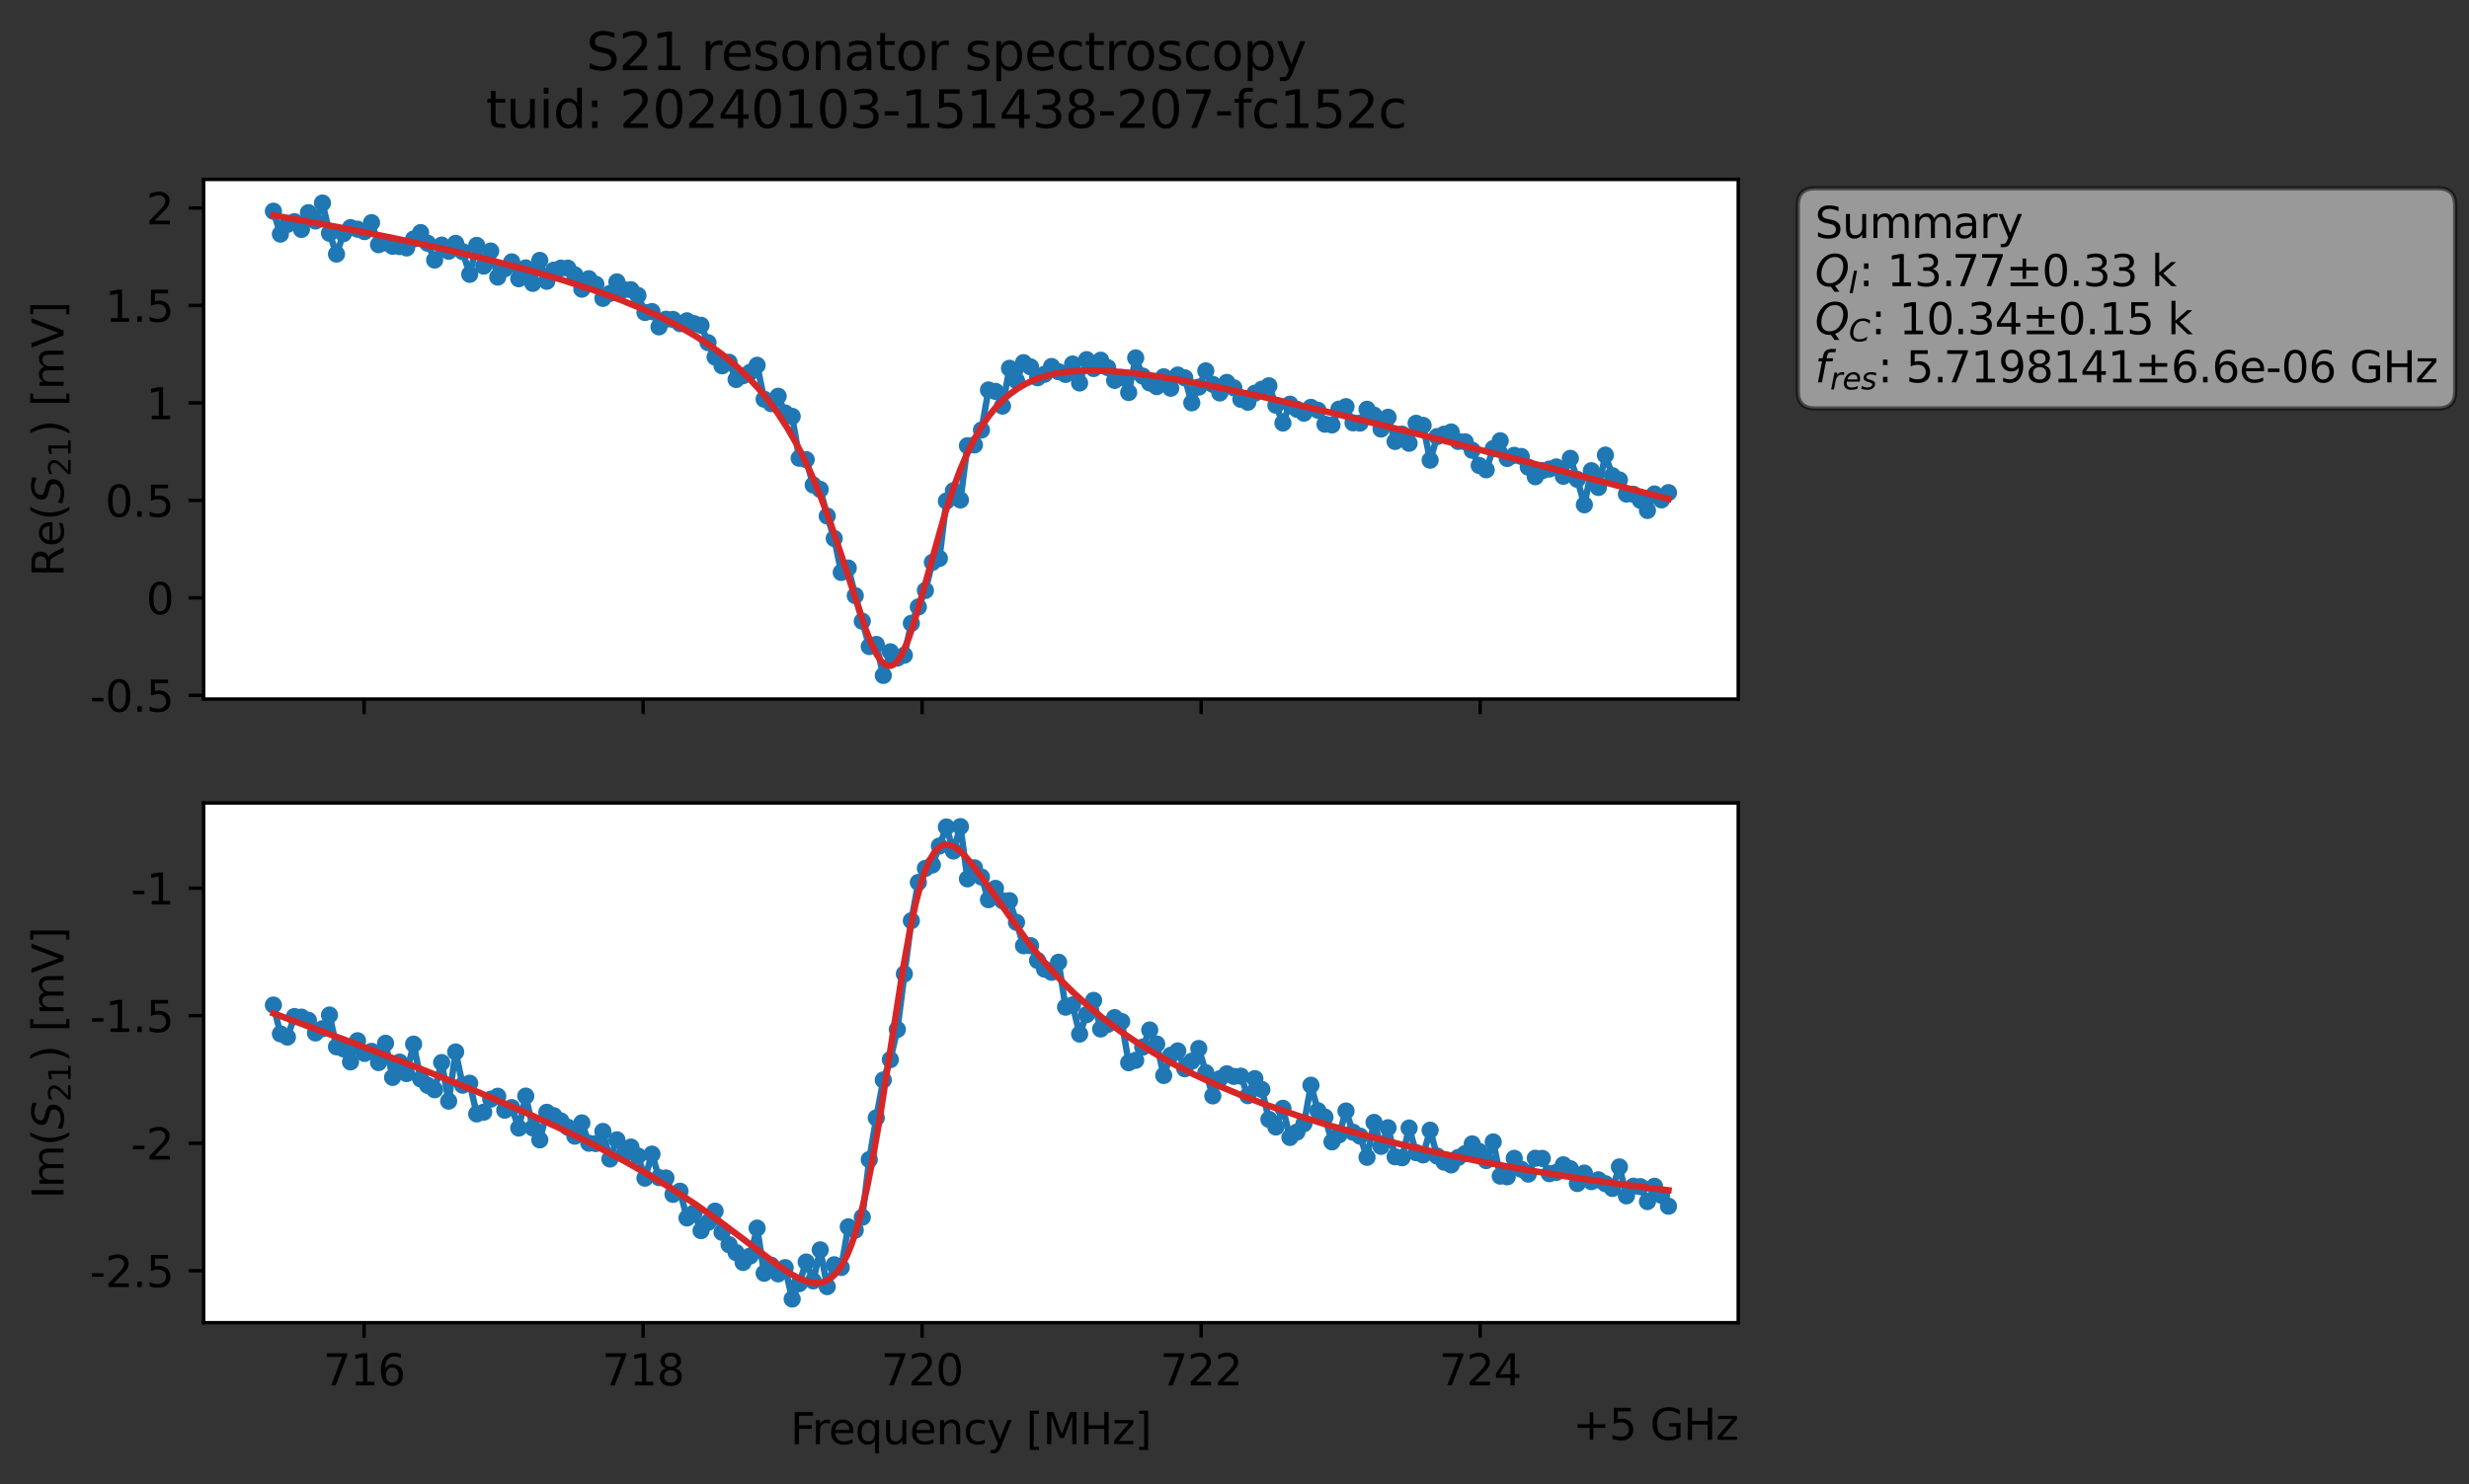 <?xml version="1.0" encoding="utf-8" standalone="no"?>
<!DOCTYPE svg PUBLIC "-//W3C//DTD SVG 1.1//EN"
  "http://www.w3.org/Graphics/SVG/1.1/DTD/svg11.dtd">
<svg xmlns:xlink="http://www.w3.org/1999/xlink" width="574.565pt" height="345.428pt" viewBox="0 0 574.565 345.428" xmlns="http://www.w3.org/2000/svg" version="1.1">
 <rect x="0" y="0" width="574.565" height="345.428" fill="#333333" stroke="none"/>
 <defs>
  <style type="text/css">*{stroke-linejoin: round; stroke-linecap: butt}</style>
 </defs>
 <g id="figure_1">
  <g id="patch_1">
   <path d="M 0 345.428 
L 574.565 345.428 
L 574.565 -0 
L 0 -0 
L 0 345.428 
z
" style="fill: none; opacity: 0"/>
  </g>
  <g id="axes_1">
   <g id="patch_2">
    <path d="M 47.389 162.72 
L 404.509 162.72 
L 404.509 41.76 
L 47.389 41.76 
z
" style="fill: #ffffff"/>
   </g>
   <g id="matplotlib.axis_1">
    <g id="xtick_1">
     <g id="line2d_1">
      <defs>
       <path id="mfb6008d8a6" d="M 0 0 
L 0 3.5 
" style="stroke: #000000; stroke-width: 0.8"/>
      </defs>
      <g>
       <use xlink:href="#mfb6008d8a6" x="84.724" y="162.72" style="stroke: #000000; stroke-width: 0.8"/>
      </g>
     </g>
    </g>
    <g id="xtick_2">
     <g id="line2d_2">
      <g>
       <use xlink:href="#mfb6008d8a6" x="149.655" y="162.72" style="stroke: #000000; stroke-width: 0.8"/>
      </g>
     </g>
    </g>
    <g id="xtick_3">
     <g id="line2d_3">
      <g>
       <use xlink:href="#mfb6008d8a6" x="214.586" y="162.72" style="stroke: #000000; stroke-width: 0.8"/>
      </g>
     </g>
    </g>
    <g id="xtick_4">
     <g id="line2d_4">
      <g>
       <use xlink:href="#mfb6008d8a6" x="279.517" y="162.72" style="stroke: #000000; stroke-width: 0.8"/>
      </g>
     </g>
    </g>
    <g id="xtick_5">
     <g id="line2d_5">
      <g>
       <use xlink:href="#mfb6008d8a6" x="344.448" y="162.72" style="stroke: #000000; stroke-width: 0.8"/>
      </g>
     </g>
    </g>
   </g>
   <g id="matplotlib.axis_2">
    <g id="ytick_1">
     <g id="line2d_6">
      <defs>
       <path id="mee4c1e50ce" d="M 0 0 
L -3.5 0 
" style="stroke: #000000; stroke-width: 0.8"/>
      </defs>
      <g>
       <use xlink:href="#mee4c1e50ce" x="47.389" y="161.853" style="stroke: #000000; stroke-width: 0.8"/>
      </g>
     </g>
     <g id="text_1">
      <!-- -0.5 -->
      <g transform="translate(20.878 165.653) scale(0.1 -0.1)">
       <defs>
        <path id="DejaVuSans-2d" d="M 313 2009 
L 1997 2009 
L 1997 1497 
L 313 1497 
L 313 2009 
z
" transform="scale(0.016)"/>
        <path id="DejaVuSans-30" d="M 2034 4250 
Q 1547 4250 1301 3770 
Q 1056 3291 1056 2328 
Q 1056 1369 1301 889 
Q 1547 409 2034 409 
Q 2525 409 2770 889 
Q 3016 1369 3016 2328 
Q 3016 3291 2770 3770 
Q 2525 4250 2034 4250 
z
M 2034 4750 
Q 2819 4750 3233 4129 
Q 3647 3509 3647 2328 
Q 3647 1150 3233 529 
Q 2819 -91 2034 -91 
Q 1250 -91 836 529 
Q 422 1150 422 2328 
Q 422 3509 836 4129 
Q 1250 4750 2034 4750 
z
" transform="scale(0.016)"/>
        <path id="DejaVuSans-2e" d="M 684 794 
L 1344 794 
L 1344 0 
L 684 0 
L 684 794 
z
" transform="scale(0.016)"/>
        <path id="DejaVuSans-35" d="M 691 4666 
L 3169 4666 
L 3169 4134 
L 1269 4134 
L 1269 2991 
Q 1406 3038 1543 3061 
Q 1681 3084 1819 3084 
Q 2600 3084 3056 2656 
Q 3513 2228 3513 1497 
Q 3513 744 3044 326 
Q 2575 -91 1722 -91 
Q 1428 -91 1123 -41 
Q 819 9 494 109 
L 494 744 
Q 775 591 1075 516 
Q 1375 441 1709 441 
Q 2250 441 2565 725 
Q 2881 1009 2881 1497 
Q 2881 1984 2565 2268 
Q 2250 2553 1709 2553 
Q 1456 2553 1204 2497 
Q 953 2441 691 2322 
L 691 4666 
z
" transform="scale(0.016)"/>
       </defs>
       <use xlink:href="#DejaVuSans-2d"/>
       <use xlink:href="#DejaVuSans-30" x="36.084"/>
       <use xlink:href="#DejaVuSans-2e" x="99.707"/>
       <use xlink:href="#DejaVuSans-35" x="131.494"/>
      </g>
     </g>
    </g>
    <g id="ytick_2">
     <g id="line2d_7">
      <g>
       <use xlink:href="#mee4c1e50ce" x="47.389" y="139.165" style="stroke: #000000; stroke-width: 0.8"/>
      </g>
     </g>
     <g id="text_2">
      <!-- 0 -->
      <g transform="translate(34.027 142.965) scale(0.1 -0.1)">
       <use xlink:href="#DejaVuSans-30"/>
      </g>
     </g>
    </g>
    <g id="ytick_3">
     <g id="line2d_8">
      <g>
       <use xlink:href="#mee4c1e50ce" x="47.389" y="116.477" style="stroke: #000000; stroke-width: 0.8"/>
      </g>
     </g>
     <g id="text_3">
      <!-- 0.5 -->
      <g transform="translate(24.486 120.277) scale(0.1 -0.1)">
       <use xlink:href="#DejaVuSans-30"/>
       <use xlink:href="#DejaVuSans-2e" x="63.623"/>
       <use xlink:href="#DejaVuSans-35" x="95.41"/>
      </g>
     </g>
    </g>
    <g id="ytick_4">
     <g id="line2d_9">
      <g>
       <use xlink:href="#mee4c1e50ce" x="47.389" y="93.789" style="stroke: #000000; stroke-width: 0.8"/>
      </g>
     </g>
     <g id="text_4">
      <!-- 1 -->
      <g transform="translate(34.027 97.589) scale(0.1 -0.1)">
       <defs>
        <path id="DejaVuSans-31" d="M 794 531 
L 1825 531 
L 1825 4091 
L 703 3866 
L 703 4441 
L 1819 4666 
L 2450 4666 
L 2450 531 
L 3481 531 
L 3481 0 
L 794 0 
L 794 531 
z
" transform="scale(0.016)"/>
       </defs>
       <use xlink:href="#DejaVuSans-31"/>
      </g>
     </g>
    </g>
    <g id="ytick_5">
     <g id="line2d_10">
      <g>
       <use xlink:href="#mee4c1e50ce" x="47.389" y="71.101" style="stroke: #000000; stroke-width: 0.8"/>
      </g>
     </g>
     <g id="text_5">
      <!-- 1.5 -->
      <g transform="translate(24.486 74.901) scale(0.1 -0.1)">
       <use xlink:href="#DejaVuSans-31"/>
       <use xlink:href="#DejaVuSans-2e" x="63.623"/>
       <use xlink:href="#DejaVuSans-35" x="95.41"/>
      </g>
     </g>
    </g>
    <g id="ytick_6">
     <g id="line2d_11">
      <g>
       <use xlink:href="#mee4c1e50ce" x="47.389" y="48.414" style="stroke: #000000; stroke-width: 0.8"/>
      </g>
     </g>
     <g id="text_6">
      <!-- 2 -->
      <g transform="translate(34.027 52.213) scale(0.1 -0.1)">
       <defs>
        <path id="DejaVuSans-32" d="M 1228 531 
L 3431 531 
L 3431 0 
L 469 0 
L 469 531 
Q 828 903 1448 1529 
Q 2069 2156 2228 2338 
Q 2531 2678 2651 2914 
Q 2772 3150 2772 3378 
Q 2772 3750 2511 3984 
Q 2250 4219 1831 4219 
Q 1534 4219 1204 4116 
Q 875 4013 500 3803 
L 500 4441 
Q 881 4594 1212 4672 
Q 1544 4750 1819 4750 
Q 2544 4750 2975 4387 
Q 3406 4025 3406 3419 
Q 3406 3131 3298 2873 
Q 3191 2616 2906 2266 
Q 2828 2175 2409 1742 
Q 1991 1309 1228 531 
z
" transform="scale(0.016)"/>
       </defs>
       <use xlink:href="#DejaVuSans-32"/>
      </g>
     </g>
    </g>
    <g id="text_7">
     <!-- Re$(S_{21})$ [mV] -->
     <g transform="translate(14.798 134.24) rotate(-90) scale(0.1 -0.1)">
      <defs>
       <path id="DejaVuSans-52" d="M 2841 2188 
Q 3044 2119 3236 1894 
Q 3428 1669 3622 1275 
L 4263 0 
L 3584 0 
L 2988 1197 
Q 2756 1666 2539 1819 
Q 2322 1972 1947 1972 
L 1259 1972 
L 1259 0 
L 628 0 
L 628 4666 
L 2053 4666 
Q 2853 4666 3247 4331 
Q 3641 3997 3641 3322 
Q 3641 2881 3436 2590 
Q 3231 2300 2841 2188 
z
M 1259 4147 
L 1259 2491 
L 2053 2491 
Q 2509 2491 2742 2702 
Q 2975 2913 2975 3322 
Q 2975 3731 2742 3939 
Q 2509 4147 2053 4147 
L 1259 4147 
z
" transform="scale(0.016)"/>
       <path id="DejaVuSans-65" d="M 3597 1894 
L 3597 1613 
L 953 1613 
Q 991 1019 1311 708 
Q 1631 397 2203 397 
Q 2534 397 2845 478 
Q 3156 559 3463 722 
L 3463 178 
Q 3153 47 2828 -22 
Q 2503 -91 2169 -91 
Q 1331 -91 842 396 
Q 353 884 353 1716 
Q 353 2575 817 3079 
Q 1281 3584 2069 3584 
Q 2775 3584 3186 3129 
Q 3597 2675 3597 1894 
z
M 3022 2063 
Q 3016 2534 2758 2815 
Q 2500 3097 2075 3097 
Q 1594 3097 1305 2825 
Q 1016 2553 972 2059 
L 3022 2063 
z
" transform="scale(0.016)"/>
       <path id="DejaVuSans-28" d="M 1984 4856 
Q 1566 4138 1362 3434 
Q 1159 2731 1159 2009 
Q 1159 1288 1364 580 
Q 1569 -128 1984 -844 
L 1484 -844 
Q 1016 -109 783 600 
Q 550 1309 550 2009 
Q 550 2706 781 3412 
Q 1013 4119 1484 4856 
L 1984 4856 
z
" transform="scale(0.016)"/>
       <path id="DejaVuSans-Oblique-53" d="M 3859 4513 
L 3738 3897 
Q 3422 4066 3111 4152 
Q 2800 4238 2509 4238 
Q 1944 4238 1609 3991 
Q 1275 3744 1275 3334 
Q 1275 3109 1398 2989 
Q 1522 2869 2034 2731 
L 2413 2638 
Q 3053 2472 3303 2217 
Q 3553 1963 3553 1503 
Q 3553 797 2998 353 
Q 2444 -91 1538 -91 
Q 1166 -91 791 -17 
Q 416 56 38 206 
L 166 856 
Q 513 641 861 531 
Q 1209 422 1556 422 
Q 2147 422 2503 684 
Q 2859 947 2859 1369 
Q 2859 1650 2717 1795 
Q 2575 1941 2106 2059 
L 1728 2156 
Q 1081 2325 845 2545 
Q 609 2766 609 3163 
Q 609 3859 1145 4304 
Q 1681 4750 2541 4750 
Q 2875 4750 3203 4690 
Q 3531 4631 3859 4513 
z
" transform="scale(0.016)"/>
       <path id="DejaVuSans-29" d="M 513 4856 
L 1013 4856 
Q 1481 4119 1714 3412 
Q 1947 2706 1947 2009 
Q 1947 1309 1714 600 
Q 1481 -109 1013 -844 
L 513 -844 
Q 928 -128 1133 580 
Q 1338 1288 1338 2009 
Q 1338 2731 1133 3434 
Q 928 4138 513 4856 
z
" transform="scale(0.016)"/>
       <path id="DejaVuSans-20" transform="scale(0.016)"/>
       <path id="DejaVuSans-5b" d="M 550 4863 
L 1875 4863 
L 1875 4416 
L 1125 4416 
L 1125 -397 
L 1875 -397 
L 1875 -844 
L 550 -844 
L 550 4863 
z
" transform="scale(0.016)"/>
       <path id="DejaVuSans-6d" d="M 3328 2828 
Q 3544 3216 3844 3400 
Q 4144 3584 4550 3584 
Q 5097 3584 5394 3201 
Q 5691 2819 5691 2113 
L 5691 0 
L 5113 0 
L 5113 2094 
Q 5113 2597 4934 2840 
Q 4756 3084 4391 3084 
Q 3944 3084 3684 2787 
Q 3425 2491 3425 1978 
L 3425 0 
L 2847 0 
L 2847 2094 
Q 2847 2600 2669 2842 
Q 2491 3084 2119 3084 
Q 1678 3084 1418 2786 
Q 1159 2488 1159 1978 
L 1159 0 
L 581 0 
L 581 3500 
L 1159 3500 
L 1159 2956 
Q 1356 3278 1631 3431 
Q 1906 3584 2284 3584 
Q 2666 3584 2933 3390 
Q 3200 3197 3328 2828 
z
" transform="scale(0.016)"/>
       <path id="DejaVuSans-56" d="M 1831 0 
L 50 4666 
L 709 4666 
L 2188 738 
L 3669 4666 
L 4325 4666 
L 2547 0 
L 1831 0 
z
" transform="scale(0.016)"/>
       <path id="DejaVuSans-5d" d="M 1947 4863 
L 1947 -844 
L 622 -844 
L 622 -397 
L 1369 -397 
L 1369 4416 
L 622 4416 
L 622 4863 
L 1947 4863 
z
" transform="scale(0.016)"/>
      </defs>
      <use xlink:href="#DejaVuSans-52" transform="translate(0 0.016)"/>
      <use xlink:href="#DejaVuSans-65" transform="translate(69.482 0.016)"/>
      <use xlink:href="#DejaVuSans-28" transform="translate(131.006 0.016)"/>
      <use xlink:href="#DejaVuSans-Oblique-53" transform="translate(170.02 0.016)"/>
      <use xlink:href="#DejaVuSans-32" transform="translate(233.496 -16.391) scale(0.7)"/>
      <use xlink:href="#DejaVuSans-31" transform="translate(278.032 -16.391) scale(0.7)"/>
      <use xlink:href="#DejaVuSans-29" transform="translate(325.303 0.016)"/>
      <use xlink:href="#DejaVuSans-20" transform="translate(364.316 0.016)"/>
      <use xlink:href="#DejaVuSans-5b" transform="translate(396.104 0.016)"/>
      <use xlink:href="#DejaVuSans-6d" transform="translate(435.117 0.016)"/>
      <use xlink:href="#DejaVuSans-56" transform="translate(532.529 0.016)"/>
      <use xlink:href="#DejaVuSans-5d" transform="translate(600.938 0.016)"/>
     </g>
    </g>
   </g>
   <g id="line2d_12">
    <path d="M 63.622 49.162 
L 65.253 54.495 
L 66.885 52.237 
L 68.516 51.596 
L 70.148 53.407 
L 71.779 49.502 
L 73.41 51.442 
L 75.042 47.258 
L 76.673 54.297 
L 78.305 59.141 
L 79.936 54.386 
L 81.568 52.988 
L 83.199 53.341 
L 84.83 53.909 
L 86.462 51.824 
L 88.093 56.952 
L 89.725 56.531 
L 91.356 57.318 
L 92.988 57.396 
L 94.619 57.711 
L 96.25 55.637 
L 97.882 54.141 
L 99.513 56.618 
L 101.145 60.53 
L 102.776 57.055 
L 104.408 58.486 
L 106.039 56.642 
L 107.67 58.574 
L 109.302 63.855 
L 110.933 57.119 
L 112.565 61.941 
L 114.196 58.426 
L 115.828 64.498 
L 117.459 62.577 
L 119.09 60.956 
L 120.722 64.883 
L 122.353 62.36 
L 123.985 65.956 
L 125.616 60.607 
L 127.248 65.474 
L 128.879 62.89 
L 130.51 62.414 
L 132.142 62.41 
L 133.773 63.971 
L 135.405 67.306 
L 137.036 64.88 
L 138.668 66.174 
L 140.299 69.448 
L 141.93 68.298 
L 143.562 65.618 
L 145.193 67.421 
L 146.825 67.44 
L 148.456 68.765 
L 150.088 72.736 
L 151.719 72.529 
L 153.35 76.085 
L 154.982 74.306 
L 156.613 74.357 
L 158.245 75.337 
L 159.876 74.672 
L 161.508 75.337 
L 163.139 75.712 
L 164.77 79.761 
L 166.402 83.11 
L 168.033 85.149 
L 169.665 84.316 
L 171.296 88.326 
L 174.559 86.663 
L 176.19 85.018 
L 177.822 92.92 
L 179.453 93.953 
L 181.085 92.237 
L 182.716 96.141 
L 184.348 96.92 
L 185.979 106.664 
L 187.61 106.991 
L 189.242 112.893 
L 190.873 113.927 
L 192.505 120.116 
L 194.136 125.339 
L 195.768 133.247 
L 197.399 132.225 
L 199.03 138.644 
L 202.293 150.496 
L 203.925 150.003 
L 205.556 157.222 
L 207.188 151.719 
L 208.819 153.188 
L 210.45 152.508 
L 212.082 145.087 
L 215.345 137.438 
L 216.976 130.897 
L 218.608 129.985 
L 220.239 116.636 
L 221.87 114.23 
L 223.502 116.374 
L 225.133 103.747 
L 226.765 103.565 
L 228.396 100.099 
L 230.028 90.77 
L 231.659 91.101 
L 233.29 94.528 
L 234.922 85.728 
L 236.553 88.586 
L 238.185 84.42 
L 239.816 85.394 
L 241.448 87.933 
L 243.079 87.114 
L 244.711 85.304 
L 246.342 86.525 
L 247.973 87.157 
L 249.605 84.73 
L 251.236 89.149 
L 252.868 83.716 
L 254.499 85.784 
L 256.131 83.845 
L 257.762 85.561 
L 259.393 88.546 
L 261.025 87.889 
L 262.656 91.367 
L 264.288 83.31 
L 265.919 87.54 
L 267.551 89.143 
L 269.182 89.998 
L 270.813 87.701 
L 272.445 90.372 
L 274.076 87.294 
L 275.708 87.946 
L 277.339 93.765 
L 280.602 86.326 
L 282.233 89.47 
L 283.865 91.47 
L 285.496 89.01 
L 287.128 90.266 
L 288.759 92.957 
L 290.391 93.63 
L 292.022 91.524 
L 295.285 89.796 
L 296.916 94.324 
L 298.548 98.473 
L 300.179 94.078 
L 301.811 95.261 
L 303.442 96.173 
L 305.073 94.82 
L 306.705 95.496 
L 308.336 98.742 
L 309.968 98.911 
L 311.599 95.231 
L 313.231 94.657 
L 314.862 98.418 
L 316.493 98.488 
L 318.125 95.264 
L 319.756 96.634 
L 321.388 99.868 
L 323.019 97.125 
L 324.651 102.759 
L 326.282 101.061 
L 327.913 103.181 
L 329.545 98.528 
L 331.176 99.018 
L 332.808 107.125 
L 334.439 101.618 
L 337.702 100.556 
L 339.333 102.756 
L 340.965 102.846 
L 342.596 104.81 
L 344.228 108.346 
L 345.859 109.352 
L 347.491 104.426 
L 349.122 102.598 
L 350.753 106.72 
L 352.385 105.985 
L 354.016 106.25 
L 355.648 108.748 
L 357.279 110.97 
L 358.911 109.545 
L 360.542 109.181 
L 362.173 108.68 
L 363.805 110.861 
L 365.436 106.686 
L 367.068 111.58 
L 368.699 117.501 
L 370.331 109.568 
L 371.962 113.471 
L 373.593 105.929 
L 375.225 110.734 
L 376.856 111.719 
L 378.488 115.004 
L 380.119 115.059 
L 381.751 116.471 
L 383.382 118.816 
L 385.013 114.984 
L 386.645 116.358 
L 388.276 114.665 
L 388.276 114.665 
" clip-path="url(#paee6cb330f)" style="fill: none; stroke: #1f77b4; stroke-width: 1.5; stroke-linecap: square"/>
    <defs>
     <path id="m8216201341" d="M 0 1.5 
C 0.398 1.5 0.779 1.342 1.061 1.061 
C 1.342 0.779 1.5 0.398 1.5 0 
C 1.5 -0.398 1.342 -0.779 1.061 -1.061 
C 0.779 -1.342 0.398 -1.5 0 -1.5 
C -0.398 -1.5 -0.779 -1.342 -1.061 -1.061 
C -1.342 -0.779 -1.5 -0.398 -1.5 0 
C -1.5 0.398 -1.342 0.779 -1.061 1.061 
C -0.779 1.342 -0.398 1.5 0 1.5 
z
" style="stroke: #1f77b4"/>
    </defs>
    <g clip-path="url(#paee6cb330f)">
     <use xlink:href="#m8216201341" x="63.622" y="49.162" style="fill: #1f77b4; stroke: #1f77b4"/>
     <use xlink:href="#m8216201341" x="65.253" y="54.495" style="fill: #1f77b4; stroke: #1f77b4"/>
     <use xlink:href="#m8216201341" x="66.885" y="52.237" style="fill: #1f77b4; stroke: #1f77b4"/>
     <use xlink:href="#m8216201341" x="68.516" y="51.596" style="fill: #1f77b4; stroke: #1f77b4"/>
     <use xlink:href="#m8216201341" x="70.148" y="53.407" style="fill: #1f77b4; stroke: #1f77b4"/>
     <use xlink:href="#m8216201341" x="71.779" y="49.502" style="fill: #1f77b4; stroke: #1f77b4"/>
     <use xlink:href="#m8216201341" x="73.41" y="51.442" style="fill: #1f77b4; stroke: #1f77b4"/>
     <use xlink:href="#m8216201341" x="75.042" y="47.258" style="fill: #1f77b4; stroke: #1f77b4"/>
     <use xlink:href="#m8216201341" x="76.673" y="54.297" style="fill: #1f77b4; stroke: #1f77b4"/>
     <use xlink:href="#m8216201341" x="78.305" y="59.141" style="fill: #1f77b4; stroke: #1f77b4"/>
     <use xlink:href="#m8216201341" x="79.936" y="54.386" style="fill: #1f77b4; stroke: #1f77b4"/>
     <use xlink:href="#m8216201341" x="81.568" y="52.988" style="fill: #1f77b4; stroke: #1f77b4"/>
     <use xlink:href="#m8216201341" x="83.199" y="53.341" style="fill: #1f77b4; stroke: #1f77b4"/>
     <use xlink:href="#m8216201341" x="84.83" y="53.909" style="fill: #1f77b4; stroke: #1f77b4"/>
     <use xlink:href="#m8216201341" x="86.462" y="51.824" style="fill: #1f77b4; stroke: #1f77b4"/>
     <use xlink:href="#m8216201341" x="88.093" y="56.952" style="fill: #1f77b4; stroke: #1f77b4"/>
     <use xlink:href="#m8216201341" x="89.725" y="56.531" style="fill: #1f77b4; stroke: #1f77b4"/>
     <use xlink:href="#m8216201341" x="91.356" y="57.318" style="fill: #1f77b4; stroke: #1f77b4"/>
     <use xlink:href="#m8216201341" x="92.988" y="57.396" style="fill: #1f77b4; stroke: #1f77b4"/>
     <use xlink:href="#m8216201341" x="94.619" y="57.711" style="fill: #1f77b4; stroke: #1f77b4"/>
     <use xlink:href="#m8216201341" x="96.25" y="55.637" style="fill: #1f77b4; stroke: #1f77b4"/>
     <use xlink:href="#m8216201341" x="97.882" y="54.141" style="fill: #1f77b4; stroke: #1f77b4"/>
     <use xlink:href="#m8216201341" x="99.513" y="56.618" style="fill: #1f77b4; stroke: #1f77b4"/>
     <use xlink:href="#m8216201341" x="101.145" y="60.53" style="fill: #1f77b4; stroke: #1f77b4"/>
     <use xlink:href="#m8216201341" x="102.776" y="57.055" style="fill: #1f77b4; stroke: #1f77b4"/>
     <use xlink:href="#m8216201341" x="104.408" y="58.486" style="fill: #1f77b4; stroke: #1f77b4"/>
     <use xlink:href="#m8216201341" x="106.039" y="56.642" style="fill: #1f77b4; stroke: #1f77b4"/>
     <use xlink:href="#m8216201341" x="107.67" y="58.574" style="fill: #1f77b4; stroke: #1f77b4"/>
     <use xlink:href="#m8216201341" x="109.302" y="63.855" style="fill: #1f77b4; stroke: #1f77b4"/>
     <use xlink:href="#m8216201341" x="110.933" y="57.119" style="fill: #1f77b4; stroke: #1f77b4"/>
     <use xlink:href="#m8216201341" x="112.565" y="61.941" style="fill: #1f77b4; stroke: #1f77b4"/>
     <use xlink:href="#m8216201341" x="114.196" y="58.426" style="fill: #1f77b4; stroke: #1f77b4"/>
     <use xlink:href="#m8216201341" x="115.828" y="64.498" style="fill: #1f77b4; stroke: #1f77b4"/>
     <use xlink:href="#m8216201341" x="117.459" y="62.577" style="fill: #1f77b4; stroke: #1f77b4"/>
     <use xlink:href="#m8216201341" x="119.09" y="60.956" style="fill: #1f77b4; stroke: #1f77b4"/>
     <use xlink:href="#m8216201341" x="120.722" y="64.883" style="fill: #1f77b4; stroke: #1f77b4"/>
     <use xlink:href="#m8216201341" x="122.353" y="62.36" style="fill: #1f77b4; stroke: #1f77b4"/>
     <use xlink:href="#m8216201341" x="123.985" y="65.956" style="fill: #1f77b4; stroke: #1f77b4"/>
     <use xlink:href="#m8216201341" x="125.616" y="60.607" style="fill: #1f77b4; stroke: #1f77b4"/>
     <use xlink:href="#m8216201341" x="127.248" y="65.474" style="fill: #1f77b4; stroke: #1f77b4"/>
     <use xlink:href="#m8216201341" x="128.879" y="62.89" style="fill: #1f77b4; stroke: #1f77b4"/>
     <use xlink:href="#m8216201341" x="130.51" y="62.414" style="fill: #1f77b4; stroke: #1f77b4"/>
     <use xlink:href="#m8216201341" x="132.142" y="62.41" style="fill: #1f77b4; stroke: #1f77b4"/>
     <use xlink:href="#m8216201341" x="133.773" y="63.971" style="fill: #1f77b4; stroke: #1f77b4"/>
     <use xlink:href="#m8216201341" x="135.405" y="67.306" style="fill: #1f77b4; stroke: #1f77b4"/>
     <use xlink:href="#m8216201341" x="137.036" y="64.88" style="fill: #1f77b4; stroke: #1f77b4"/>
     <use xlink:href="#m8216201341" x="138.668" y="66.174" style="fill: #1f77b4; stroke: #1f77b4"/>
     <use xlink:href="#m8216201341" x="140.299" y="69.448" style="fill: #1f77b4; stroke: #1f77b4"/>
     <use xlink:href="#m8216201341" x="141.93" y="68.298" style="fill: #1f77b4; stroke: #1f77b4"/>
     <use xlink:href="#m8216201341" x="143.562" y="65.618" style="fill: #1f77b4; stroke: #1f77b4"/>
     <use xlink:href="#m8216201341" x="145.193" y="67.421" style="fill: #1f77b4; stroke: #1f77b4"/>
     <use xlink:href="#m8216201341" x="146.825" y="67.44" style="fill: #1f77b4; stroke: #1f77b4"/>
     <use xlink:href="#m8216201341" x="148.456" y="68.765" style="fill: #1f77b4; stroke: #1f77b4"/>
     <use xlink:href="#m8216201341" x="150.088" y="72.736" style="fill: #1f77b4; stroke: #1f77b4"/>
     <use xlink:href="#m8216201341" x="151.719" y="72.529" style="fill: #1f77b4; stroke: #1f77b4"/>
     <use xlink:href="#m8216201341" x="153.35" y="76.085" style="fill: #1f77b4; stroke: #1f77b4"/>
     <use xlink:href="#m8216201341" x="154.982" y="74.306" style="fill: #1f77b4; stroke: #1f77b4"/>
     <use xlink:href="#m8216201341" x="156.613" y="74.357" style="fill: #1f77b4; stroke: #1f77b4"/>
     <use xlink:href="#m8216201341" x="158.245" y="75.337" style="fill: #1f77b4; stroke: #1f77b4"/>
     <use xlink:href="#m8216201341" x="159.876" y="74.672" style="fill: #1f77b4; stroke: #1f77b4"/>
     <use xlink:href="#m8216201341" x="161.508" y="75.337" style="fill: #1f77b4; stroke: #1f77b4"/>
     <use xlink:href="#m8216201341" x="163.139" y="75.712" style="fill: #1f77b4; stroke: #1f77b4"/>
     <use xlink:href="#m8216201341" x="164.77" y="79.761" style="fill: #1f77b4; stroke: #1f77b4"/>
     <use xlink:href="#m8216201341" x="166.402" y="83.11" style="fill: #1f77b4; stroke: #1f77b4"/>
     <use xlink:href="#m8216201341" x="168.033" y="85.149" style="fill: #1f77b4; stroke: #1f77b4"/>
     <use xlink:href="#m8216201341" x="169.665" y="84.316" style="fill: #1f77b4; stroke: #1f77b4"/>
     <use xlink:href="#m8216201341" x="171.296" y="88.326" style="fill: #1f77b4; stroke: #1f77b4"/>
     <use xlink:href="#m8216201341" x="172.928" y="87.447" style="fill: #1f77b4; stroke: #1f77b4"/>
     <use xlink:href="#m8216201341" x="174.559" y="86.663" style="fill: #1f77b4; stroke: #1f77b4"/>
     <use xlink:href="#m8216201341" x="176.19" y="85.018" style="fill: #1f77b4; stroke: #1f77b4"/>
     <use xlink:href="#m8216201341" x="177.822" y="92.92" style="fill: #1f77b4; stroke: #1f77b4"/>
     <use xlink:href="#m8216201341" x="179.453" y="93.953" style="fill: #1f77b4; stroke: #1f77b4"/>
     <use xlink:href="#m8216201341" x="181.085" y="92.237" style="fill: #1f77b4; stroke: #1f77b4"/>
     <use xlink:href="#m8216201341" x="182.716" y="96.141" style="fill: #1f77b4; stroke: #1f77b4"/>
     <use xlink:href="#m8216201341" x="184.348" y="96.92" style="fill: #1f77b4; stroke: #1f77b4"/>
     <use xlink:href="#m8216201341" x="185.979" y="106.664" style="fill: #1f77b4; stroke: #1f77b4"/>
     <use xlink:href="#m8216201341" x="187.61" y="106.991" style="fill: #1f77b4; stroke: #1f77b4"/>
     <use xlink:href="#m8216201341" x="189.242" y="112.893" style="fill: #1f77b4; stroke: #1f77b4"/>
     <use xlink:href="#m8216201341" x="190.873" y="113.927" style="fill: #1f77b4; stroke: #1f77b4"/>
     <use xlink:href="#m8216201341" x="192.505" y="120.116" style="fill: #1f77b4; stroke: #1f77b4"/>
     <use xlink:href="#m8216201341" x="194.136" y="125.339" style="fill: #1f77b4; stroke: #1f77b4"/>
     <use xlink:href="#m8216201341" x="195.768" y="133.247" style="fill: #1f77b4; stroke: #1f77b4"/>
     <use xlink:href="#m8216201341" x="197.399" y="132.225" style="fill: #1f77b4; stroke: #1f77b4"/>
     <use xlink:href="#m8216201341" x="199.03" y="138.644" style="fill: #1f77b4; stroke: #1f77b4"/>
     <use xlink:href="#m8216201341" x="200.662" y="144.6" style="fill: #1f77b4; stroke: #1f77b4"/>
     <use xlink:href="#m8216201341" x="202.293" y="150.496" style="fill: #1f77b4; stroke: #1f77b4"/>
     <use xlink:href="#m8216201341" x="203.925" y="150.003" style="fill: #1f77b4; stroke: #1f77b4"/>
     <use xlink:href="#m8216201341" x="205.556" y="157.222" style="fill: #1f77b4; stroke: #1f77b4"/>
     <use xlink:href="#m8216201341" x="207.188" y="151.719" style="fill: #1f77b4; stroke: #1f77b4"/>
     <use xlink:href="#m8216201341" x="208.819" y="153.188" style="fill: #1f77b4; stroke: #1f77b4"/>
     <use xlink:href="#m8216201341" x="210.45" y="152.508" style="fill: #1f77b4; stroke: #1f77b4"/>
     <use xlink:href="#m8216201341" x="212.082" y="145.087" style="fill: #1f77b4; stroke: #1f77b4"/>
     <use xlink:href="#m8216201341" x="213.713" y="141.279" style="fill: #1f77b4; stroke: #1f77b4"/>
     <use xlink:href="#m8216201341" x="215.345" y="137.438" style="fill: #1f77b4; stroke: #1f77b4"/>
     <use xlink:href="#m8216201341" x="216.976" y="130.897" style="fill: #1f77b4; stroke: #1f77b4"/>
     <use xlink:href="#m8216201341" x="218.608" y="129.985" style="fill: #1f77b4; stroke: #1f77b4"/>
     <use xlink:href="#m8216201341" x="220.239" y="116.636" style="fill: #1f77b4; stroke: #1f77b4"/>
     <use xlink:href="#m8216201341" x="221.87" y="114.23" style="fill: #1f77b4; stroke: #1f77b4"/>
     <use xlink:href="#m8216201341" x="223.502" y="116.374" style="fill: #1f77b4; stroke: #1f77b4"/>
     <use xlink:href="#m8216201341" x="225.133" y="103.747" style="fill: #1f77b4; stroke: #1f77b4"/>
     <use xlink:href="#m8216201341" x="226.765" y="103.565" style="fill: #1f77b4; stroke: #1f77b4"/>
     <use xlink:href="#m8216201341" x="228.396" y="100.099" style="fill: #1f77b4; stroke: #1f77b4"/>
     <use xlink:href="#m8216201341" x="230.028" y="90.77" style="fill: #1f77b4; stroke: #1f77b4"/>
     <use xlink:href="#m8216201341" x="231.659" y="91.101" style="fill: #1f77b4; stroke: #1f77b4"/>
     <use xlink:href="#m8216201341" x="233.29" y="94.528" style="fill: #1f77b4; stroke: #1f77b4"/>
     <use xlink:href="#m8216201341" x="234.922" y="85.728" style="fill: #1f77b4; stroke: #1f77b4"/>
     <use xlink:href="#m8216201341" x="236.553" y="88.586" style="fill: #1f77b4; stroke: #1f77b4"/>
     <use xlink:href="#m8216201341" x="238.185" y="84.42" style="fill: #1f77b4; stroke: #1f77b4"/>
     <use xlink:href="#m8216201341" x="239.816" y="85.394" style="fill: #1f77b4; stroke: #1f77b4"/>
     <use xlink:href="#m8216201341" x="241.448" y="87.933" style="fill: #1f77b4; stroke: #1f77b4"/>
     <use xlink:href="#m8216201341" x="243.079" y="87.114" style="fill: #1f77b4; stroke: #1f77b4"/>
     <use xlink:href="#m8216201341" x="244.711" y="85.304" style="fill: #1f77b4; stroke: #1f77b4"/>
     <use xlink:href="#m8216201341" x="246.342" y="86.525" style="fill: #1f77b4; stroke: #1f77b4"/>
     <use xlink:href="#m8216201341" x="247.973" y="87.157" style="fill: #1f77b4; stroke: #1f77b4"/>
     <use xlink:href="#m8216201341" x="249.605" y="84.73" style="fill: #1f77b4; stroke: #1f77b4"/>
     <use xlink:href="#m8216201341" x="251.236" y="89.149" style="fill: #1f77b4; stroke: #1f77b4"/>
     <use xlink:href="#m8216201341" x="252.868" y="83.716" style="fill: #1f77b4; stroke: #1f77b4"/>
     <use xlink:href="#m8216201341" x="254.499" y="85.784" style="fill: #1f77b4; stroke: #1f77b4"/>
     <use xlink:href="#m8216201341" x="256.131" y="83.845" style="fill: #1f77b4; stroke: #1f77b4"/>
     <use xlink:href="#m8216201341" x="257.762" y="85.561" style="fill: #1f77b4; stroke: #1f77b4"/>
     <use xlink:href="#m8216201341" x="259.393" y="88.546" style="fill: #1f77b4; stroke: #1f77b4"/>
     <use xlink:href="#m8216201341" x="261.025" y="87.889" style="fill: #1f77b4; stroke: #1f77b4"/>
     <use xlink:href="#m8216201341" x="262.656" y="91.367" style="fill: #1f77b4; stroke: #1f77b4"/>
     <use xlink:href="#m8216201341" x="264.288" y="83.31" style="fill: #1f77b4; stroke: #1f77b4"/>
     <use xlink:href="#m8216201341" x="265.919" y="87.54" style="fill: #1f77b4; stroke: #1f77b4"/>
     <use xlink:href="#m8216201341" x="267.551" y="89.143" style="fill: #1f77b4; stroke: #1f77b4"/>
     <use xlink:href="#m8216201341" x="269.182" y="89.998" style="fill: #1f77b4; stroke: #1f77b4"/>
     <use xlink:href="#m8216201341" x="270.813" y="87.701" style="fill: #1f77b4; stroke: #1f77b4"/>
     <use xlink:href="#m8216201341" x="272.445" y="90.372" style="fill: #1f77b4; stroke: #1f77b4"/>
     <use xlink:href="#m8216201341" x="274.076" y="87.294" style="fill: #1f77b4; stroke: #1f77b4"/>
     <use xlink:href="#m8216201341" x="275.708" y="87.946" style="fill: #1f77b4; stroke: #1f77b4"/>
     <use xlink:href="#m8216201341" x="277.339" y="93.765" style="fill: #1f77b4; stroke: #1f77b4"/>
     <use xlink:href="#m8216201341" x="278.971" y="90.104" style="fill: #1f77b4; stroke: #1f77b4"/>
     <use xlink:href="#m8216201341" x="280.602" y="86.326" style="fill: #1f77b4; stroke: #1f77b4"/>
     <use xlink:href="#m8216201341" x="282.233" y="89.47" style="fill: #1f77b4; stroke: #1f77b4"/>
     <use xlink:href="#m8216201341" x="283.865" y="91.47" style="fill: #1f77b4; stroke: #1f77b4"/>
     <use xlink:href="#m8216201341" x="285.496" y="89.01" style="fill: #1f77b4; stroke: #1f77b4"/>
     <use xlink:href="#m8216201341" x="287.128" y="90.266" style="fill: #1f77b4; stroke: #1f77b4"/>
     <use xlink:href="#m8216201341" x="288.759" y="92.957" style="fill: #1f77b4; stroke: #1f77b4"/>
     <use xlink:href="#m8216201341" x="290.391" y="93.63" style="fill: #1f77b4; stroke: #1f77b4"/>
     <use xlink:href="#m8216201341" x="292.022" y="91.524" style="fill: #1f77b4; stroke: #1f77b4"/>
     <use xlink:href="#m8216201341" x="293.653" y="90.601" style="fill: #1f77b4; stroke: #1f77b4"/>
     <use xlink:href="#m8216201341" x="295.285" y="89.796" style="fill: #1f77b4; stroke: #1f77b4"/>
     <use xlink:href="#m8216201341" x="296.916" y="94.324" style="fill: #1f77b4; stroke: #1f77b4"/>
     <use xlink:href="#m8216201341" x="298.548" y="98.473" style="fill: #1f77b4; stroke: #1f77b4"/>
     <use xlink:href="#m8216201341" x="300.179" y="94.078" style="fill: #1f77b4; stroke: #1f77b4"/>
     <use xlink:href="#m8216201341" x="301.811" y="95.261" style="fill: #1f77b4; stroke: #1f77b4"/>
     <use xlink:href="#m8216201341" x="303.442" y="96.173" style="fill: #1f77b4; stroke: #1f77b4"/>
     <use xlink:href="#m8216201341" x="305.073" y="94.82" style="fill: #1f77b4; stroke: #1f77b4"/>
     <use xlink:href="#m8216201341" x="306.705" y="95.496" style="fill: #1f77b4; stroke: #1f77b4"/>
     <use xlink:href="#m8216201341" x="308.336" y="98.742" style="fill: #1f77b4; stroke: #1f77b4"/>
     <use xlink:href="#m8216201341" x="309.968" y="98.911" style="fill: #1f77b4; stroke: #1f77b4"/>
     <use xlink:href="#m8216201341" x="311.599" y="95.231" style="fill: #1f77b4; stroke: #1f77b4"/>
     <use xlink:href="#m8216201341" x="313.231" y="94.657" style="fill: #1f77b4; stroke: #1f77b4"/>
     <use xlink:href="#m8216201341" x="314.862" y="98.418" style="fill: #1f77b4; stroke: #1f77b4"/>
     <use xlink:href="#m8216201341" x="316.493" y="98.488" style="fill: #1f77b4; stroke: #1f77b4"/>
     <use xlink:href="#m8216201341" x="318.125" y="95.264" style="fill: #1f77b4; stroke: #1f77b4"/>
     <use xlink:href="#m8216201341" x="319.756" y="96.634" style="fill: #1f77b4; stroke: #1f77b4"/>
     <use xlink:href="#m8216201341" x="321.388" y="99.868" style="fill: #1f77b4; stroke: #1f77b4"/>
     <use xlink:href="#m8216201341" x="323.019" y="97.125" style="fill: #1f77b4; stroke: #1f77b4"/>
     <use xlink:href="#m8216201341" x="324.651" y="102.759" style="fill: #1f77b4; stroke: #1f77b4"/>
     <use xlink:href="#m8216201341" x="326.282" y="101.061" style="fill: #1f77b4; stroke: #1f77b4"/>
     <use xlink:href="#m8216201341" x="327.913" y="103.181" style="fill: #1f77b4; stroke: #1f77b4"/>
     <use xlink:href="#m8216201341" x="329.545" y="98.528" style="fill: #1f77b4; stroke: #1f77b4"/>
     <use xlink:href="#m8216201341" x="331.176" y="99.018" style="fill: #1f77b4; stroke: #1f77b4"/>
     <use xlink:href="#m8216201341" x="332.808" y="107.125" style="fill: #1f77b4; stroke: #1f77b4"/>
     <use xlink:href="#m8216201341" x="334.439" y="101.618" style="fill: #1f77b4; stroke: #1f77b4"/>
     <use xlink:href="#m8216201341" x="336.071" y="101.063" style="fill: #1f77b4; stroke: #1f77b4"/>
     <use xlink:href="#m8216201341" x="337.702" y="100.556" style="fill: #1f77b4; stroke: #1f77b4"/>
     <use xlink:href="#m8216201341" x="339.333" y="102.756" style="fill: #1f77b4; stroke: #1f77b4"/>
     <use xlink:href="#m8216201341" x="340.965" y="102.846" style="fill: #1f77b4; stroke: #1f77b4"/>
     <use xlink:href="#m8216201341" x="342.596" y="104.81" style="fill: #1f77b4; stroke: #1f77b4"/>
     <use xlink:href="#m8216201341" x="344.228" y="108.346" style="fill: #1f77b4; stroke: #1f77b4"/>
     <use xlink:href="#m8216201341" x="345.859" y="109.352" style="fill: #1f77b4; stroke: #1f77b4"/>
     <use xlink:href="#m8216201341" x="347.491" y="104.426" style="fill: #1f77b4; stroke: #1f77b4"/>
     <use xlink:href="#m8216201341" x="349.122" y="102.598" style="fill: #1f77b4; stroke: #1f77b4"/>
     <use xlink:href="#m8216201341" x="350.753" y="106.72" style="fill: #1f77b4; stroke: #1f77b4"/>
     <use xlink:href="#m8216201341" x="352.385" y="105.985" style="fill: #1f77b4; stroke: #1f77b4"/>
     <use xlink:href="#m8216201341" x="354.016" y="106.25" style="fill: #1f77b4; stroke: #1f77b4"/>
     <use xlink:href="#m8216201341" x="355.648" y="108.748" style="fill: #1f77b4; stroke: #1f77b4"/>
     <use xlink:href="#m8216201341" x="357.279" y="110.97" style="fill: #1f77b4; stroke: #1f77b4"/>
     <use xlink:href="#m8216201341" x="358.911" y="109.545" style="fill: #1f77b4; stroke: #1f77b4"/>
     <use xlink:href="#m8216201341" x="360.542" y="109.181" style="fill: #1f77b4; stroke: #1f77b4"/>
     <use xlink:href="#m8216201341" x="362.173" y="108.68" style="fill: #1f77b4; stroke: #1f77b4"/>
     <use xlink:href="#m8216201341" x="363.805" y="110.861" style="fill: #1f77b4; stroke: #1f77b4"/>
     <use xlink:href="#m8216201341" x="365.436" y="106.686" style="fill: #1f77b4; stroke: #1f77b4"/>
     <use xlink:href="#m8216201341" x="367.068" y="111.58" style="fill: #1f77b4; stroke: #1f77b4"/>
     <use xlink:href="#m8216201341" x="368.699" y="117.501" style="fill: #1f77b4; stroke: #1f77b4"/>
     <use xlink:href="#m8216201341" x="370.331" y="109.568" style="fill: #1f77b4; stroke: #1f77b4"/>
     <use xlink:href="#m8216201341" x="371.962" y="113.471" style="fill: #1f77b4; stroke: #1f77b4"/>
     <use xlink:href="#m8216201341" x="373.593" y="105.929" style="fill: #1f77b4; stroke: #1f77b4"/>
     <use xlink:href="#m8216201341" x="375.225" y="110.734" style="fill: #1f77b4; stroke: #1f77b4"/>
     <use xlink:href="#m8216201341" x="376.856" y="111.719" style="fill: #1f77b4; stroke: #1f77b4"/>
     <use xlink:href="#m8216201341" x="378.488" y="115.004" style="fill: #1f77b4; stroke: #1f77b4"/>
     <use xlink:href="#m8216201341" x="380.119" y="115.059" style="fill: #1f77b4; stroke: #1f77b4"/>
     <use xlink:href="#m8216201341" x="381.751" y="116.471" style="fill: #1f77b4; stroke: #1f77b4"/>
     <use xlink:href="#m8216201341" x="383.382" y="118.816" style="fill: #1f77b4; stroke: #1f77b4"/>
     <use xlink:href="#m8216201341" x="385.013" y="114.984" style="fill: #1f77b4; stroke: #1f77b4"/>
     <use xlink:href="#m8216201341" x="386.645" y="116.358" style="fill: #1f77b4; stroke: #1f77b4"/>
     <use xlink:href="#m8216201341" x="388.276" y="114.665" style="fill: #1f77b4; stroke: #1f77b4"/>
    </g>
   </g>
   <g id="line2d_13">
    <path d="M 63.622 50.127 
L 78.246 52.786 
L 91.57 55.431 
L 103.594 58.043 
L 113.994 60.523 
L 123.093 62.914 
L 130.893 65.18 
L 137.717 67.383 
L 143.892 69.608 
L 149.091 71.709 
L 153.641 73.768 
L 157.866 75.918 
L 161.766 78.161 
L 165.015 80.269 
L 168.265 82.651 
L 171.19 85.082 
L 173.79 87.523 
L 176.39 90.286 
L 178.665 93.02 
L 180.939 96.104 
L 183.214 99.602 
L 185.164 102.982 
L 187.114 106.763 
L 189.064 110.99 
L 191.014 115.697 
L 193.289 121.807 
L 195.888 129.52 
L 201.413 146.389 
L 202.713 149.674 
L 204.013 152.324 
L 204.988 153.778 
L 205.638 154.453 
L 206.288 154.871 
L 206.938 155.019 
L 207.588 154.889 
L 208.238 154.478 
L 208.888 153.788 
L 209.538 152.829 
L 210.513 150.917 
L 211.487 148.496 
L 212.787 144.629 
L 214.737 137.918 
L 219.937 119.46 
L 221.887 113.532 
L 223.512 109.197 
L 225.137 105.41 
L 226.762 102.139 
L 228.386 99.338 
L 230.011 96.955 
L 231.636 94.938 
L 233.261 93.238 
L 234.886 91.813 
L 236.836 90.409 
L 238.786 89.288 
L 240.736 88.403 
L 243.01 87.615 
L 245.61 86.979 
L 248.21 86.567 
L 251.135 86.317 
L 254.71 86.249 
L 258.61 86.4 
L 263.159 86.798 
L 268.684 87.51 
L 275.508 88.629 
L 283.958 90.255 
L 294.682 92.559 
L 308.656 95.801 
L 327.505 100.418 
L 352.529 106.788 
L 386.326 115.634 
L 388.276 116.151 
L 388.276 116.151 
" clip-path="url(#paee6cb330f)" style="fill: none; stroke: #d62728; stroke-width: 1.5; stroke-linecap: square"/>
   </g>
   <g id="patch_3">
    <path d="M 47.389 162.72 
L 47.389 41.76 
" style="fill: none; stroke: #000000; stroke-width: 0.8; stroke-linejoin: miter; stroke-linecap: square"/>
   </g>
   <g id="patch_4">
    <path d="M 404.509 162.72 
L 404.509 41.76 
" style="fill: none; stroke: #000000; stroke-width: 0.8; stroke-linejoin: miter; stroke-linecap: square"/>
   </g>
   <g id="patch_5">
    <path d="M 47.389 162.72 
L 404.509 162.72 
" style="fill: none; stroke: #000000; stroke-width: 0.8; stroke-linejoin: miter; stroke-linecap: square"/>
   </g>
   <g id="patch_6">
    <path d="M 47.389 41.76 
L 404.509 41.76 
" style="fill: none; stroke: #000000; stroke-width: 0.8; stroke-linejoin: miter; stroke-linecap: square"/>
   </g>
   <g id="text_8">
    <g id="patch_7">
     <path d="M 422.365 95.08 
L 567.365 95.08 
Q 571.365 95.08 571.365 91.08 
L 571.365 47.808 
Q 571.365 43.808 567.365 43.808 
L 422.365 43.808 
Q 418.365 43.808 418.365 47.808 
L 418.365 91.08 
Q 418.365 95.08 422.365 95.08 
z
" style="fill: #ffffff; opacity: 0.5; stroke: #000000; stroke-linejoin: miter"/>
    </g>
    <!-- Summary -->
    <g transform="translate(422.365 55.406) scale(0.1 -0.1)">
     <defs>
      <path id="DejaVuSans-53" d="M 3425 4513 
L 3425 3897 
Q 3066 4069 2747 4153 
Q 2428 4238 2131 4238 
Q 1616 4238 1336 4038 
Q 1056 3838 1056 3469 
Q 1056 3159 1242 3001 
Q 1428 2844 1947 2747 
L 2328 2669 
Q 3034 2534 3370 2195 
Q 3706 1856 3706 1288 
Q 3706 609 3251 259 
Q 2797 -91 1919 -91 
Q 1588 -91 1214 -16 
Q 841 59 441 206 
L 441 856 
Q 825 641 1194 531 
Q 1563 422 1919 422 
Q 2459 422 2753 634 
Q 3047 847 3047 1241 
Q 3047 1584 2836 1778 
Q 2625 1972 2144 2069 
L 1759 2144 
Q 1053 2284 737 2584 
Q 422 2884 422 3419 
Q 422 4038 858 4394 
Q 1294 4750 2059 4750 
Q 2388 4750 2728 4690 
Q 3069 4631 3425 4513 
z
" transform="scale(0.016)"/>
      <path id="DejaVuSans-75" d="M 544 1381 
L 544 3500 
L 1119 3500 
L 1119 1403 
Q 1119 906 1312 657 
Q 1506 409 1894 409 
Q 2359 409 2629 706 
Q 2900 1003 2900 1516 
L 2900 3500 
L 3475 3500 
L 3475 0 
L 2900 0 
L 2900 538 
Q 2691 219 2414 64 
Q 2138 -91 1772 -91 
Q 1169 -91 856 284 
Q 544 659 544 1381 
z
M 1991 3584 
L 1991 3584 
z
" transform="scale(0.016)"/>
      <path id="DejaVuSans-61" d="M 2194 1759 
Q 1497 1759 1228 1600 
Q 959 1441 959 1056 
Q 959 750 1161 570 
Q 1363 391 1709 391 
Q 2188 391 2477 730 
Q 2766 1069 2766 1631 
L 2766 1759 
L 2194 1759 
z
M 3341 1997 
L 3341 0 
L 2766 0 
L 2766 531 
Q 2569 213 2275 61 
Q 1981 -91 1556 -91 
Q 1019 -91 701 211 
Q 384 513 384 1019 
Q 384 1609 779 1909 
Q 1175 2209 1959 2209 
L 2766 2209 
L 2766 2266 
Q 2766 2663 2505 2880 
Q 2244 3097 1772 3097 
Q 1472 3097 1187 3025 
Q 903 2953 641 2809 
L 641 3341 
Q 956 3463 1253 3523 
Q 1550 3584 1831 3584 
Q 2591 3584 2966 3190 
Q 3341 2797 3341 1997 
z
" transform="scale(0.016)"/>
      <path id="DejaVuSans-72" d="M 2631 2963 
Q 2534 3019 2420 3045 
Q 2306 3072 2169 3072 
Q 1681 3072 1420 2755 
Q 1159 2438 1159 1844 
L 1159 0 
L 581 0 
L 581 3500 
L 1159 3500 
L 1159 2956 
Q 1341 3275 1631 3429 
Q 1922 3584 2338 3584 
Q 2397 3584 2469 3576 
Q 2541 3569 2628 3553 
L 2631 2963 
z
" transform="scale(0.016)"/>
      <path id="DejaVuSans-79" d="M 2059 -325 
Q 1816 -950 1584 -1140 
Q 1353 -1331 966 -1331 
L 506 -1331 
L 506 -850 
L 844 -850 
Q 1081 -850 1212 -737 
Q 1344 -625 1503 -206 
L 1606 56 
L 191 3500 
L 800 3500 
L 1894 763 
L 2988 3500 
L 3597 3500 
L 2059 -325 
z
" transform="scale(0.016)"/>
     </defs>
     <use xlink:href="#DejaVuSans-53"/>
     <use xlink:href="#DejaVuSans-75" x="63.477"/>
     <use xlink:href="#DejaVuSans-6d" x="126.855"/>
     <use xlink:href="#DejaVuSans-6d" x="224.268"/>
     <use xlink:href="#DejaVuSans-61" x="321.68"/>
     <use xlink:href="#DejaVuSans-72" x="382.959"/>
     <use xlink:href="#DejaVuSans-79" x="424.072"/>
    </g>
    <!-- $Q_I$: 13.77$\pm$0.33 k -->
    <g transform="translate(422.365 66.604) scale(0.1 -0.1)">
     <defs>
      <path id="DejaVuSans-Oblique-51" d="M 2309 -84 
Q 2275 -88 2237 -89 
Q 2200 -91 2125 -91 
Q 1250 -91 756 411 
Q 263 913 263 1797 
Q 263 2319 452 2844 
Q 641 3369 978 3788 
Q 1369 4269 1858 4509 
Q 2347 4750 2938 4750 
Q 3794 4750 4287 4245 
Q 4781 3741 4781 2869 
Q 4781 1928 4265 1147 
Q 3750 366 2919 44 
L 3553 -825 
L 2847 -825 
L 2309 -84 
z
M 2919 4238 
Q 2400 4238 2003 3986 
Q 1606 3734 1313 3219 
Q 1125 2891 1026 2522 
Q 928 2153 928 1778 
Q 928 1128 1239 775 
Q 1550 422 2119 422 
Q 2631 422 3032 676 
Q 3434 931 3719 1434 
Q 3909 1772 4009 2142 
Q 4109 2513 4109 2881 
Q 4109 3528 3796 3883 
Q 3484 4238 2919 4238 
z
" transform="scale(0.016)"/>
      <path id="DejaVuSans-Oblique-49" d="M 1081 4666 
L 1716 4666 
L 806 0 
L 172 0 
L 1081 4666 
z
" transform="scale(0.016)"/>
      <path id="DejaVuSans-3a" d="M 750 794 
L 1409 794 
L 1409 0 
L 750 0 
L 750 794 
z
M 750 3309 
L 1409 3309 
L 1409 2516 
L 750 2516 
L 750 3309 
z
" transform="scale(0.016)"/>
      <path id="DejaVuSans-33" d="M 2597 2516 
Q 3050 2419 3304 2112 
Q 3559 1806 3559 1356 
Q 3559 666 3084 287 
Q 2609 -91 1734 -91 
Q 1441 -91 1130 -33 
Q 819 25 488 141 
L 488 750 
Q 750 597 1062 519 
Q 1375 441 1716 441 
Q 2309 441 2620 675 
Q 2931 909 2931 1356 
Q 2931 1769 2642 2001 
Q 2353 2234 1838 2234 
L 1294 2234 
L 1294 2753 
L 1863 2753 
Q 2328 2753 2575 2939 
Q 2822 3125 2822 3475 
Q 2822 3834 2567 4026 
Q 2313 4219 1838 4219 
Q 1578 4219 1281 4162 
Q 984 4106 628 3988 
L 628 4550 
Q 988 4650 1302 4700 
Q 1616 4750 1894 4750 
Q 2613 4750 3031 4423 
Q 3450 4097 3450 3541 
Q 3450 3153 3228 2886 
Q 3006 2619 2597 2516 
z
" transform="scale(0.016)"/>
      <path id="DejaVuSans-37" d="M 525 4666 
L 3525 4666 
L 3525 4397 
L 1831 0 
L 1172 0 
L 2766 4134 
L 525 4134 
L 525 4666 
z
" transform="scale(0.016)"/>
      <path id="DejaVuSans-b1" d="M 2944 4013 
L 2944 2803 
L 4684 2803 
L 4684 2272 
L 2944 2272 
L 2944 1063 
L 2419 1063 
L 2419 2272 
L 678 2272 
L 678 2803 
L 2419 2803 
L 2419 4013 
L 2944 4013 
z
M 678 531 
L 4684 531 
L 4684 0 
L 678 0 
L 678 531 
z
" transform="scale(0.016)"/>
      <path id="DejaVuSans-6b" d="M 581 4863 
L 1159 4863 
L 1159 1991 
L 2875 3500 
L 3609 3500 
L 1753 1863 
L 3688 0 
L 2938 0 
L 1159 1709 
L 1159 0 
L 581 0 
L 581 4863 
z
" transform="scale(0.016)"/>
     </defs>
     <use xlink:href="#DejaVuSans-Oblique-51" transform="translate(0 0.016)"/>
     <use xlink:href="#DejaVuSans-Oblique-49" transform="translate(78.711 -16.391) scale(0.7)"/>
     <use xlink:href="#DejaVuSans-3a" transform="translate(102.09 0.016)"/>
     <use xlink:href="#DejaVuSans-20" transform="translate(135.781 0.016)"/>
     <use xlink:href="#DejaVuSans-31" transform="translate(167.568 0.016)"/>
     <use xlink:href="#DejaVuSans-33" transform="translate(231.191 0.016)"/>
     <use xlink:href="#DejaVuSans-2e" transform="translate(294.814 0.016)"/>
     <use xlink:href="#DejaVuSans-37" transform="translate(318.852 0.016)"/>
     <use xlink:href="#DejaVuSans-37" transform="translate(380.725 0.016)"/>
     <use xlink:href="#DejaVuSans-b1" transform="translate(444.348 0.016)"/>
     <use xlink:href="#DejaVuSans-30" transform="translate(528.137 0.016)"/>
     <use xlink:href="#DejaVuSans-2e" transform="translate(591.76 0.016)"/>
     <use xlink:href="#DejaVuSans-33" transform="translate(623.547 0.016)"/>
     <use xlink:href="#DejaVuSans-33" transform="translate(687.17 0.016)"/>
     <use xlink:href="#DejaVuSans-20" transform="translate(750.793 0.016)"/>
     <use xlink:href="#DejaVuSans-6b" transform="translate(782.58 0.016)"/>
    </g>
    <!-- $Q_C$: 10.34$\pm$0.15 k -->
    <g transform="translate(422.365 77.802) scale(0.1 -0.1)">
     <defs>
      <path id="DejaVuSans-Oblique-43" d="M 4447 4306 
L 4319 3641 
Q 4019 3944 3683 4091 
Q 3347 4238 2956 4238 
Q 2422 4238 2017 3981 
Q 1613 3725 1319 3200 
Q 1131 2863 1032 2486 
Q 934 2109 934 1728 
Q 934 1091 1264 756 
Q 1594 422 2222 422 
Q 2656 422 3056 561 
Q 3456 700 3834 978 
L 3688 231 
Q 3316 72 2936 -9 
Q 2556 -91 2175 -91 
Q 1278 -91 773 396 
Q 269 884 269 1753 
Q 269 2309 461 2846 
Q 653 3384 1013 3828 
Q 1394 4300 1883 4525 
Q 2372 4750 3022 4750 
Q 3422 4750 3780 4639 
Q 4138 4528 4447 4306 
z
" transform="scale(0.016)"/>
      <path id="DejaVuSans-34" d="M 2419 4116 
L 825 1625 
L 2419 1625 
L 2419 4116 
z
M 2253 4666 
L 3047 4666 
L 3047 1625 
L 3713 1625 
L 3713 1100 
L 3047 1100 
L 3047 0 
L 2419 0 
L 2419 1100 
L 313 1100 
L 313 1709 
L 2253 4666 
z
" transform="scale(0.016)"/>
     </defs>
     <use xlink:href="#DejaVuSans-Oblique-51" transform="translate(0 0.016)"/>
     <use xlink:href="#DejaVuSans-Oblique-43" transform="translate(78.711 -16.391) scale(0.7)"/>
     <use xlink:href="#DejaVuSans-3a" transform="translate(130.322 0.016)"/>
     <use xlink:href="#DejaVuSans-20" transform="translate(164.014 0.016)"/>
     <use xlink:href="#DejaVuSans-31" transform="translate(195.801 0.016)"/>
     <use xlink:href="#DejaVuSans-30" transform="translate(259.424 0.016)"/>
     <use xlink:href="#DejaVuSans-2e" transform="translate(323.047 0.016)"/>
     <use xlink:href="#DejaVuSans-33" transform="translate(354.834 0.016)"/>
     <use xlink:href="#DejaVuSans-34" transform="translate(418.457 0.016)"/>
     <use xlink:href="#DejaVuSans-b1" transform="translate(482.08 0.016)"/>
     <use xlink:href="#DejaVuSans-30" transform="translate(565.869 0.016)"/>
     <use xlink:href="#DejaVuSans-2e" transform="translate(629.492 0.016)"/>
     <use xlink:href="#DejaVuSans-31" transform="translate(661.279 0.016)"/>
     <use xlink:href="#DejaVuSans-35" transform="translate(724.902 0.016)"/>
     <use xlink:href="#DejaVuSans-20" transform="translate(788.525 0.016)"/>
     <use xlink:href="#DejaVuSans-6b" transform="translate(820.312 0.016)"/>
    </g>
    <!-- $f_{res}$: 5.7198141$\pm$6.6e-06 GHz -->
    <g transform="translate(422.365 89) scale(0.1 -0.1)">
     <defs>
      <path id="DejaVuSans-Oblique-66" d="M 3059 4863 
L 2969 4384 
L 2419 4384 
Q 2106 4384 1964 4261 
Q 1822 4138 1753 3809 
L 1691 3500 
L 2638 3500 
L 2553 3053 
L 1606 3053 
L 1013 0 
L 434 0 
L 1031 3053 
L 481 3053 
L 563 3500 
L 1113 3500 
L 1159 3744 
Q 1278 4363 1576 4613 
Q 1875 4863 2516 4863 
L 3059 4863 
z
" transform="scale(0.016)"/>
      <path id="DejaVuSans-Oblique-72" d="M 2853 2969 
Q 2766 3016 2653 3041 
Q 2541 3066 2413 3066 
Q 1953 3066 1609 2717 
Q 1266 2369 1153 1784 
L 800 0 
L 225 0 
L 909 3500 
L 1484 3500 
L 1375 2956 
Q 1603 3259 1920 3421 
Q 2238 3584 2597 3584 
Q 2691 3584 2781 3573 
Q 2872 3563 2963 3538 
L 2853 2969 
z
" transform="scale(0.016)"/>
      <path id="DejaVuSans-Oblique-65" d="M 3078 2063 
Q 3088 2113 3092 2166 
Q 3097 2219 3097 2272 
Q 3097 2653 2873 2875 
Q 2650 3097 2266 3097 
Q 1838 3097 1509 2826 
Q 1181 2556 1013 2059 
L 3078 2063 
z
M 3578 1613 
L 903 1613 
Q 884 1494 878 1425 
Q 872 1356 872 1306 
Q 872 872 1139 634 
Q 1406 397 1894 397 
Q 2269 397 2603 481 
Q 2938 566 3225 728 
L 3116 159 
Q 2806 34 2476 -28 
Q 2147 -91 1806 -91 
Q 1078 -91 686 257 
Q 294 606 294 1247 
Q 294 1794 489 2264 
Q 684 2734 1063 3103 
Q 1306 3334 1642 3459 
Q 1978 3584 2356 3584 
Q 2950 3584 3301 3228 
Q 3653 2872 3653 2272 
Q 3653 2128 3634 1964 
Q 3616 1800 3578 1613 
z
" transform="scale(0.016)"/>
      <path id="DejaVuSans-Oblique-73" d="M 3200 3397 
L 3091 2853 
Q 2863 2978 2609 3040 
Q 2356 3103 2088 3103 
Q 1634 3103 1373 2948 
Q 1113 2794 1113 2528 
Q 1113 2219 1719 2053 
Q 1766 2041 1788 2034 
L 1972 1978 
Q 2547 1819 2739 1644 
Q 2931 1469 2931 1166 
Q 2931 609 2489 259 
Q 2047 -91 1331 -91 
Q 1053 -91 747 -37 
Q 441 16 72 128 
L 184 722 
Q 500 559 806 475 
Q 1113 391 1394 391 
Q 1816 391 2080 572 
Q 2344 753 2344 1031 
Q 2344 1331 1650 1516 
L 1591 1531 
L 1394 1581 
Q 956 1697 753 1886 
Q 550 2075 550 2369 
Q 550 2928 970 3256 
Q 1391 3584 2113 3584 
Q 2397 3584 2667 3537 
Q 2938 3491 3200 3397 
z
" transform="scale(0.016)"/>
      <path id="DejaVuSans-39" d="M 703 97 
L 703 672 
Q 941 559 1184 500 
Q 1428 441 1663 441 
Q 2288 441 2617 861 
Q 2947 1281 2994 2138 
Q 2813 1869 2534 1725 
Q 2256 1581 1919 1581 
Q 1219 1581 811 2004 
Q 403 2428 403 3163 
Q 403 3881 828 4315 
Q 1253 4750 1959 4750 
Q 2769 4750 3195 4129 
Q 3622 3509 3622 2328 
Q 3622 1225 3098 567 
Q 2575 -91 1691 -91 
Q 1453 -91 1209 -44 
Q 966 3 703 97 
z
M 1959 2075 
Q 2384 2075 2632 2365 
Q 2881 2656 2881 3163 
Q 2881 3666 2632 3958 
Q 2384 4250 1959 4250 
Q 1534 4250 1286 3958 
Q 1038 3666 1038 3163 
Q 1038 2656 1286 2365 
Q 1534 2075 1959 2075 
z
" transform="scale(0.016)"/>
      <path id="DejaVuSans-38" d="M 2034 2216 
Q 1584 2216 1326 1975 
Q 1069 1734 1069 1313 
Q 1069 891 1326 650 
Q 1584 409 2034 409 
Q 2484 409 2743 651 
Q 3003 894 3003 1313 
Q 3003 1734 2745 1975 
Q 2488 2216 2034 2216 
z
M 1403 2484 
Q 997 2584 770 2862 
Q 544 3141 544 3541 
Q 544 4100 942 4425 
Q 1341 4750 2034 4750 
Q 2731 4750 3128 4425 
Q 3525 4100 3525 3541 
Q 3525 3141 3298 2862 
Q 3072 2584 2669 2484 
Q 3125 2378 3379 2068 
Q 3634 1759 3634 1313 
Q 3634 634 3220 271 
Q 2806 -91 2034 -91 
Q 1263 -91 848 271 
Q 434 634 434 1313 
Q 434 1759 690 2068 
Q 947 2378 1403 2484 
z
M 1172 3481 
Q 1172 3119 1398 2916 
Q 1625 2713 2034 2713 
Q 2441 2713 2670 2916 
Q 2900 3119 2900 3481 
Q 2900 3844 2670 4047 
Q 2441 4250 2034 4250 
Q 1625 4250 1398 4047 
Q 1172 3844 1172 3481 
z
" transform="scale(0.016)"/>
      <path id="DejaVuSans-36" d="M 2113 2584 
Q 1688 2584 1439 2293 
Q 1191 2003 1191 1497 
Q 1191 994 1439 701 
Q 1688 409 2113 409 
Q 2538 409 2786 701 
Q 3034 994 3034 1497 
Q 3034 2003 2786 2293 
Q 2538 2584 2113 2584 
z
M 3366 4563 
L 3366 3988 
Q 3128 4100 2886 4159 
Q 2644 4219 2406 4219 
Q 1781 4219 1451 3797 
Q 1122 3375 1075 2522 
Q 1259 2794 1537 2939 
Q 1816 3084 2150 3084 
Q 2853 3084 3261 2657 
Q 3669 2231 3669 1497 
Q 3669 778 3244 343 
Q 2819 -91 2113 -91 
Q 1303 -91 875 529 
Q 447 1150 447 2328 
Q 447 3434 972 4092 
Q 1497 4750 2381 4750 
Q 2619 4750 2861 4703 
Q 3103 4656 3366 4563 
z
" transform="scale(0.016)"/>
      <path id="DejaVuSans-47" d="M 3809 666 
L 3809 1919 
L 2778 1919 
L 2778 2438 
L 4434 2438 
L 4434 434 
Q 4069 175 3628 42 
Q 3188 -91 2688 -91 
Q 1594 -91 976 548 
Q 359 1188 359 2328 
Q 359 3472 976 4111 
Q 1594 4750 2688 4750 
Q 3144 4750 3555 4637 
Q 3966 4525 4313 4306 
L 4313 3634 
Q 3963 3931 3569 4081 
Q 3175 4231 2741 4231 
Q 1884 4231 1454 3753 
Q 1025 3275 1025 2328 
Q 1025 1384 1454 906 
Q 1884 428 2741 428 
Q 3075 428 3337 486 
Q 3600 544 3809 666 
z
" transform="scale(0.016)"/>
      <path id="DejaVuSans-48" d="M 628 4666 
L 1259 4666 
L 1259 2753 
L 3553 2753 
L 3553 4666 
L 4184 4666 
L 4184 0 
L 3553 0 
L 3553 2222 
L 1259 2222 
L 1259 0 
L 628 0 
L 628 4666 
z
" transform="scale(0.016)"/>
      <path id="DejaVuSans-7a" d="M 353 3500 
L 3084 3500 
L 3084 2975 
L 922 459 
L 3084 459 
L 3084 0 
L 275 0 
L 275 525 
L 2438 3041 
L 353 3041 
L 353 3500 
z
" transform="scale(0.016)"/>
     </defs>
     <use xlink:href="#DejaVuSans-Oblique-66" transform="translate(0 0.016)"/>
     <use xlink:href="#DejaVuSans-Oblique-72" transform="translate(35.205 -16.391) scale(0.7)"/>
     <use xlink:href="#DejaVuSans-Oblique-65" transform="translate(63.984 -16.391) scale(0.7)"/>
     <use xlink:href="#DejaVuSans-Oblique-73" transform="translate(107.051 -16.391) scale(0.7)"/>
     <use xlink:href="#DejaVuSans-3a" transform="translate(146.255 0.016)"/>
     <use xlink:href="#DejaVuSans-20" transform="translate(179.946 0.016)"/>
     <use xlink:href="#DejaVuSans-35" transform="translate(211.733 0.016)"/>
     <use xlink:href="#DejaVuSans-2e" transform="translate(275.356 0.016)"/>
     <use xlink:href="#DejaVuSans-37" transform="translate(299.394 0.016)"/>
     <use xlink:href="#DejaVuSans-31" transform="translate(363.017 0.016)"/>
     <use xlink:href="#DejaVuSans-39" transform="translate(426.64 0.016)"/>
     <use xlink:href="#DejaVuSans-38" transform="translate(490.263 0.016)"/>
     <use xlink:href="#DejaVuSans-31" transform="translate(553.886 0.016)"/>
     <use xlink:href="#DejaVuSans-34" transform="translate(617.509 0.016)"/>
     <use xlink:href="#DejaVuSans-31" transform="translate(681.132 0.016)"/>
     <use xlink:href="#DejaVuSans-b1" transform="translate(744.755 0.016)"/>
     <use xlink:href="#DejaVuSans-36" transform="translate(828.544 0.016)"/>
     <use xlink:href="#DejaVuSans-2e" transform="translate(892.167 0.016)"/>
     <use xlink:href="#DejaVuSans-36" transform="translate(923.954 0.016)"/>
     <use xlink:href="#DejaVuSans-65" transform="translate(987.577 0.016)"/>
     <use xlink:href="#DejaVuSans-2d" transform="translate(1049.101 0.016)"/>
     <use xlink:href="#DejaVuSans-30" transform="translate(1085.185 0.016)"/>
     <use xlink:href="#DejaVuSans-36" transform="translate(1148.808 0.016)"/>
     <use xlink:href="#DejaVuSans-20" transform="translate(1212.431 0.016)"/>
     <use xlink:href="#DejaVuSans-47" transform="translate(1244.218 0.016)"/>
     <use xlink:href="#DejaVuSans-48" transform="translate(1321.708 0.016)"/>
     <use xlink:href="#DejaVuSans-7a" transform="translate(1396.903 0.016)"/>
    </g>
   </g>
  </g>
  <g id="axes_2">
   <g id="patch_8">
    <path d="M 47.389 307.872 
L 404.509 307.872 
L 404.509 186.912 
L 47.389 186.912 
z
" style="fill: #ffffff"/>
   </g>
   <g id="matplotlib.axis_3">
    <g id="xtick_6">
     <g id="line2d_14">
      <g>
       <use xlink:href="#mfb6008d8a6" x="84.724" y="307.872" style="stroke: #000000; stroke-width: 0.8"/>
      </g>
     </g>
     <g id="text_9">
      <!-- 716 -->
      <g transform="translate(75.181 322.47) scale(0.1 -0.1)">
       <use xlink:href="#DejaVuSans-37"/>
       <use xlink:href="#DejaVuSans-31" x="63.623"/>
       <use xlink:href="#DejaVuSans-36" x="127.246"/>
      </g>
     </g>
    </g>
    <g id="xtick_7">
     <g id="line2d_15">
      <g>
       <use xlink:href="#mfb6008d8a6" x="149.655" y="307.872" style="stroke: #000000; stroke-width: 0.8"/>
      </g>
     </g>
     <g id="text_10">
      <!-- 718 -->
      <g transform="translate(140.111 322.47) scale(0.1 -0.1)">
       <use xlink:href="#DejaVuSans-37"/>
       <use xlink:href="#DejaVuSans-31" x="63.623"/>
       <use xlink:href="#DejaVuSans-38" x="127.246"/>
      </g>
     </g>
    </g>
    <g id="xtick_8">
     <g id="line2d_16">
      <g>
       <use xlink:href="#mfb6008d8a6" x="214.586" y="307.872" style="stroke: #000000; stroke-width: 0.8"/>
      </g>
     </g>
     <g id="text_11">
      <!-- 720 -->
      <g transform="translate(205.042 322.47) scale(0.1 -0.1)">
       <use xlink:href="#DejaVuSans-37"/>
       <use xlink:href="#DejaVuSans-32" x="63.623"/>
       <use xlink:href="#DejaVuSans-30" x="127.246"/>
      </g>
     </g>
    </g>
    <g id="xtick_9">
     <g id="line2d_17">
      <g>
       <use xlink:href="#mfb6008d8a6" x="279.517" y="307.872" style="stroke: #000000; stroke-width: 0.8"/>
      </g>
     </g>
     <g id="text_12">
      <!-- 722 -->
      <g transform="translate(269.973 322.47) scale(0.1 -0.1)">
       <use xlink:href="#DejaVuSans-37"/>
       <use xlink:href="#DejaVuSans-32" x="63.623"/>
       <use xlink:href="#DejaVuSans-32" x="127.246"/>
      </g>
     </g>
    </g>
    <g id="xtick_10">
     <g id="line2d_18">
      <g>
       <use xlink:href="#mfb6008d8a6" x="344.448" y="307.872" style="stroke: #000000; stroke-width: 0.8"/>
      </g>
     </g>
     <g id="text_13">
      <!-- 724 -->
      <g transform="translate(334.904 322.47) scale(0.1 -0.1)">
       <use xlink:href="#DejaVuSans-37"/>
       <use xlink:href="#DejaVuSans-32" x="63.623"/>
       <use xlink:href="#DejaVuSans-34" x="127.246"/>
      </g>
     </g>
    </g>
    <g id="text_14">
     <!-- Frequency [MHz] -->
     <g transform="translate(183.93 336.149) scale(0.1 -0.1)">
      <defs>
       <path id="DejaVuSans-46" d="M 628 4666 
L 3309 4666 
L 3309 4134 
L 1259 4134 
L 1259 2759 
L 3109 2759 
L 3109 2228 
L 1259 2228 
L 1259 0 
L 628 0 
L 628 4666 
z
" transform="scale(0.016)"/>
       <path id="DejaVuSans-71" d="M 947 1747 
Q 947 1113 1208 752 
Q 1469 391 1925 391 
Q 2381 391 2643 752 
Q 2906 1113 2906 1747 
Q 2906 2381 2643 2742 
Q 2381 3103 1925 3103 
Q 1469 3103 1208 2742 
Q 947 2381 947 1747 
z
M 2906 525 
Q 2725 213 2448 61 
Q 2172 -91 1784 -91 
Q 1150 -91 751 415 
Q 353 922 353 1747 
Q 353 2572 751 3078 
Q 1150 3584 1784 3584 
Q 2172 3584 2448 3432 
Q 2725 3281 2906 2969 
L 2906 3500 
L 3481 3500 
L 3481 -1331 
L 2906 -1331 
L 2906 525 
z
" transform="scale(0.016)"/>
       <path id="DejaVuSans-6e" d="M 3513 2113 
L 3513 0 
L 2938 0 
L 2938 2094 
Q 2938 2591 2744 2837 
Q 2550 3084 2163 3084 
Q 1697 3084 1428 2787 
Q 1159 2491 1159 1978 
L 1159 0 
L 581 0 
L 581 3500 
L 1159 3500 
L 1159 2956 
Q 1366 3272 1645 3428 
Q 1925 3584 2291 3584 
Q 2894 3584 3203 3211 
Q 3513 2838 3513 2113 
z
" transform="scale(0.016)"/>
       <path id="DejaVuSans-63" d="M 3122 3366 
L 3122 2828 
Q 2878 2963 2633 3030 
Q 2388 3097 2138 3097 
Q 1578 3097 1268 2742 
Q 959 2388 959 1747 
Q 959 1106 1268 751 
Q 1578 397 2138 397 
Q 2388 397 2633 464 
Q 2878 531 3122 666 
L 3122 134 
Q 2881 22 2623 -34 
Q 2366 -91 2075 -91 
Q 1284 -91 818 406 
Q 353 903 353 1747 
Q 353 2603 823 3093 
Q 1294 3584 2113 3584 
Q 2378 3584 2631 3529 
Q 2884 3475 3122 3366 
z
" transform="scale(0.016)"/>
       <path id="DejaVuSans-4d" d="M 628 4666 
L 1569 4666 
L 2759 1491 
L 3956 4666 
L 4897 4666 
L 4897 0 
L 4281 0 
L 4281 4097 
L 3078 897 
L 2444 897 
L 1241 4097 
L 1241 0 
L 628 0 
L 628 4666 
z
" transform="scale(0.016)"/>
      </defs>
      <use xlink:href="#DejaVuSans-46"/>
      <use xlink:href="#DejaVuSans-72" x="50.27"/>
      <use xlink:href="#DejaVuSans-65" x="89.133"/>
      <use xlink:href="#DejaVuSans-71" x="150.656"/>
      <use xlink:href="#DejaVuSans-75" x="214.133"/>
      <use xlink:href="#DejaVuSans-65" x="277.512"/>
      <use xlink:href="#DejaVuSans-6e" x="339.035"/>
      <use xlink:href="#DejaVuSans-63" x="402.414"/>
      <use xlink:href="#DejaVuSans-79" x="457.395"/>
      <use xlink:href="#DejaVuSans-20" x="516.574"/>
      <use xlink:href="#DejaVuSans-5b" x="548.361"/>
      <use xlink:href="#DejaVuSans-4d" x="587.375"/>
      <use xlink:href="#DejaVuSans-48" x="673.654"/>
      <use xlink:href="#DejaVuSans-7a" x="748.85"/>
      <use xlink:href="#DejaVuSans-5d" x="801.34"/>
     </g>
    </g>
    <g id="text_15">
     <!-- +5 GHz -->
     <g transform="translate(366.072 335.149) scale(0.1 -0.1)">
      <defs>
       <path id="DejaVuSans-2b" d="M 2944 4013 
L 2944 2272 
L 4684 2272 
L 4684 1741 
L 2944 1741 
L 2944 0 
L 2419 0 
L 2419 1741 
L 678 1741 
L 678 2272 
L 2419 2272 
L 2419 4013 
L 2944 4013 
z
" transform="scale(0.016)"/>
      </defs>
      <use xlink:href="#DejaVuSans-2b"/>
      <use xlink:href="#DejaVuSans-35" x="83.789"/>
      <use xlink:href="#DejaVuSans-20" x="147.412"/>
      <use xlink:href="#DejaVuSans-47" x="179.199"/>
      <use xlink:href="#DejaVuSans-48" x="256.689"/>
      <use xlink:href="#DejaVuSans-7a" x="331.885"/>
     </g>
    </g>
   </g>
   <g id="matplotlib.axis_4">
    <g id="ytick_7">
     <g id="line2d_19">
      <g>
       <use xlink:href="#mee4c1e50ce" x="47.389" y="295.787" style="stroke: #000000; stroke-width: 0.8"/>
      </g>
     </g>
     <g id="text_16">
      <!-- -2.5 -->
      <g transform="translate(20.878 299.586) scale(0.1 -0.1)">
       <use xlink:href="#DejaVuSans-2d"/>
       <use xlink:href="#DejaVuSans-32" x="36.084"/>
       <use xlink:href="#DejaVuSans-2e" x="99.707"/>
       <use xlink:href="#DejaVuSans-35" x="131.494"/>
      </g>
     </g>
    </g>
    <g id="ytick_8">
     <g id="line2d_20">
      <g>
       <use xlink:href="#mee4c1e50ce" x="47.389" y="266.103" style="stroke: #000000; stroke-width: 0.8"/>
      </g>
     </g>
     <g id="text_17">
      <!-- -2 -->
      <g transform="translate(30.419 269.902) scale(0.1 -0.1)">
       <use xlink:href="#DejaVuSans-2d"/>
       <use xlink:href="#DejaVuSans-32" x="36.084"/>
      </g>
     </g>
    </g>
    <g id="ytick_9">
     <g id="line2d_21">
      <g>
       <use xlink:href="#mee4c1e50ce" x="47.389" y="236.419" style="stroke: #000000; stroke-width: 0.8"/>
      </g>
     </g>
     <g id="text_18">
      <!-- -1.5 -->
      <g transform="translate(20.878 240.218) scale(0.1 -0.1)">
       <use xlink:href="#DejaVuSans-2d"/>
       <use xlink:href="#DejaVuSans-31" x="36.084"/>
       <use xlink:href="#DejaVuSans-2e" x="99.707"/>
       <use xlink:href="#DejaVuSans-35" x="131.494"/>
      </g>
     </g>
    </g>
    <g id="ytick_10">
     <g id="line2d_22">
      <g>
       <use xlink:href="#mee4c1e50ce" x="47.389" y="206.735" style="stroke: #000000; stroke-width: 0.8"/>
      </g>
     </g>
     <g id="text_19">
      <!-- -1 -->
      <g transform="translate(30.419 210.535) scale(0.1 -0.1)">
       <use xlink:href="#DejaVuSans-2d"/>
       <use xlink:href="#DejaVuSans-31" x="36.084"/>
      </g>
     </g>
    </g>
    <g id="text_20">
     <!-- Im$(S_{21})$ [mV] -->
     <g transform="translate(14.798 279.042) rotate(-90) scale(0.1 -0.1)">
      <defs>
       <path id="DejaVuSans-49" d="M 628 4666 
L 1259 4666 
L 1259 0 
L 628 0 
L 628 4666 
z
" transform="scale(0.016)"/>
      </defs>
      <use xlink:href="#DejaVuSans-49" transform="translate(0 0.016)"/>
      <use xlink:href="#DejaVuSans-6d" transform="translate(25.867 0.016)"/>
      <use xlink:href="#DejaVuSans-28" transform="translate(123.279 0.016)"/>
      <use xlink:href="#DejaVuSans-Oblique-53" transform="translate(162.293 0.016)"/>
      <use xlink:href="#DejaVuSans-32" transform="translate(225.77 -16.391) scale(0.7)"/>
      <use xlink:href="#DejaVuSans-31" transform="translate(270.306 -16.391) scale(0.7)"/>
      <use xlink:href="#DejaVuSans-29" transform="translate(317.576 0.016)"/>
      <use xlink:href="#DejaVuSans-20" transform="translate(356.59 0.016)"/>
      <use xlink:href="#DejaVuSans-5b" transform="translate(388.377 0.016)"/>
      <use xlink:href="#DejaVuSans-6d" transform="translate(427.391 0.016)"/>
      <use xlink:href="#DejaVuSans-56" transform="translate(524.803 0.016)"/>
      <use xlink:href="#DejaVuSans-5d" transform="translate(593.211 0.016)"/>
     </g>
    </g>
   </g>
   <g id="line2d_23">
    <path d="M 63.622 233.941 
L 65.253 240.646 
L 66.885 241.4 
L 68.516 236.619 
L 70.148 236.759 
L 71.779 237.497 
L 73.41 240.442 
L 75.042 239.455 
L 76.673 236.272 
L 78.305 243.659 
L 79.936 244.147 
L 81.568 247.174 
L 83.199 242.249 
L 84.83 245.2 
L 86.462 244.722 
L 88.093 247.332 
L 89.725 242.838 
L 91.356 250.791 
L 92.988 247.223 
L 94.619 249.893 
L 96.25 243.04 
L 97.882 251.149 
L 99.513 252.634 
L 101.145 253.659 
L 102.776 247.327 
L 104.408 256.307 
L 106.039 244.857 
L 107.67 252.598 
L 109.302 252.144 
L 110.933 259.288 
L 112.565 258.887 
L 114.196 255.849 
L 115.828 255.175 
L 117.459 258.422 
L 119.09 257.812 
L 120.722 262.575 
L 122.353 255.136 
L 123.985 262.539 
L 125.616 265.329 
L 127.248 258.912 
L 128.879 259.706 
L 130.51 260.914 
L 132.142 262.394 
L 133.773 264.465 
L 135.405 261.375 
L 137.036 266.111 
L 138.668 266.186 
L 140.299 263.362 
L 141.93 269.78 
L 143.562 265.315 
L 145.193 268.741 
L 146.825 266.999 
L 148.456 269.068 
L 150.088 274.231 
L 151.719 268.647 
L 153.35 274.11 
L 154.982 274.193 
L 156.613 278.009 
L 158.245 277.273 
L 159.876 283.499 
L 161.508 282.304 
L 163.139 286.452 
L 164.77 284.53 
L 166.402 281.912 
L 168.033 286.844 
L 169.665 289.719 
L 171.296 291.563 
L 172.928 293.861 
L 174.559 292.358 
L 176.19 285.859 
L 177.822 296.368 
L 179.453 294.497 
L 181.085 296.514 
L 182.716 295.059 
L 184.348 302.374 
L 185.979 298.795 
L 187.61 293.756 
L 189.242 298.155 
L 190.873 290.926 
L 192.505 299.482 
L 194.136 294.399 
L 195.768 295.029 
L 197.399 285.563 
L 199.03 286.336 
L 200.662 283.33 
L 202.293 269.916 
L 203.925 260.199 
L 205.556 251.39 
L 207.188 246.658 
L 208.819 239.627 
L 212.082 214.312 
L 213.713 205.398 
L 215.345 202.129 
L 216.976 201.339 
L 220.239 192.496 
L 221.87 198.09 
L 223.502 192.41 
L 225.133 204.575 
L 226.765 201.999 
L 228.396 204.147 
L 230.028 209.42 
L 231.659 206.782 
L 233.29 209.666 
L 234.922 209.652 
L 236.553 214.692 
L 238.185 220.134 
L 239.816 220.107 
L 241.448 223.573 
L 243.079 225.587 
L 244.711 226.315 
L 246.342 223.977 
L 247.973 234.437 
L 249.605 233.907 
L 251.236 240.701 
L 252.868 236.167 
L 254.499 232.86 
L 256.131 239.523 
L 257.762 238.446 
L 259.393 236.873 
L 261.025 237.779 
L 262.656 247.374 
L 264.288 246.806 
L 265.919 243.733 
L 267.551 239.748 
L 269.182 243.013 
L 270.813 250.339 
L 272.445 245.624 
L 274.076 244.618 
L 275.708 248.772 
L 277.339 247.01 
L 278.971 244.053 
L 282.233 255.089 
L 283.865 251.091 
L 285.496 249.945 
L 287.128 250.549 
L 288.759 250.497 
L 290.391 255.037 
L 292.022 251.071 
L 293.653 253.598 
L 295.285 260.545 
L 296.916 262.329 
L 298.548 257.974 
L 300.179 264.76 
L 301.811 263.508 
L 303.442 261.572 
L 305.073 252.601 
L 306.705 258.544 
L 308.336 260.032 
L 309.968 265.792 
L 311.599 264.156 
L 313.231 258.605 
L 314.862 263.541 
L 316.493 264.456 
L 318.125 269.38 
L 319.756 261.269 
L 321.388 266.836 
L 323.019 262.503 
L 324.651 269.259 
L 326.282 269.483 
L 327.913 262.568 
L 329.545 268.296 
L 331.176 268.825 
L 332.808 263.072 
L 334.439 269.104 
L 336.071 270.517 
L 337.702 271.16 
L 339.333 269.422 
L 340.965 268.518 
L 342.596 266.262 
L 344.228 268 
L 345.859 270.142 
L 347.491 265.803 
L 349.122 273.766 
L 350.753 273.916 
L 352.385 269.622 
L 354.016 272.161 
L 355.648 273.29 
L 357.279 269.602 
L 358.911 269.641 
L 360.542 273.198 
L 362.173 272.905 
L 363.805 271.129 
L 365.436 272.035 
L 367.068 275.485 
L 368.699 273.048 
L 370.331 275.047 
L 371.962 274.615 
L 373.593 275.524 
L 375.225 276.637 
L 376.856 271.618 
L 378.488 278.362 
L 380.119 276.108 
L 381.751 276.213 
L 383.382 279.688 
L 385.013 276.124 
L 386.645 278.238 
L 388.276 280.771 
L 388.276 280.771 
" clip-path="url(#pa71e18cfe5)" style="fill: none; stroke: #1f77b4; stroke-width: 1.5; stroke-linecap: square"/>
    <g clip-path="url(#pa71e18cfe5)">
     <use xlink:href="#m8216201341" x="63.622" y="233.941" style="fill: #1f77b4; stroke: #1f77b4"/>
     <use xlink:href="#m8216201341" x="65.253" y="240.646" style="fill: #1f77b4; stroke: #1f77b4"/>
     <use xlink:href="#m8216201341" x="66.885" y="241.4" style="fill: #1f77b4; stroke: #1f77b4"/>
     <use xlink:href="#m8216201341" x="68.516" y="236.619" style="fill: #1f77b4; stroke: #1f77b4"/>
     <use xlink:href="#m8216201341" x="70.148" y="236.759" style="fill: #1f77b4; stroke: #1f77b4"/>
     <use xlink:href="#m8216201341" x="71.779" y="237.497" style="fill: #1f77b4; stroke: #1f77b4"/>
     <use xlink:href="#m8216201341" x="73.41" y="240.442" style="fill: #1f77b4; stroke: #1f77b4"/>
     <use xlink:href="#m8216201341" x="75.042" y="239.455" style="fill: #1f77b4; stroke: #1f77b4"/>
     <use xlink:href="#m8216201341" x="76.673" y="236.272" style="fill: #1f77b4; stroke: #1f77b4"/>
     <use xlink:href="#m8216201341" x="78.305" y="243.659" style="fill: #1f77b4; stroke: #1f77b4"/>
     <use xlink:href="#m8216201341" x="79.936" y="244.147" style="fill: #1f77b4; stroke: #1f77b4"/>
     <use xlink:href="#m8216201341" x="81.568" y="247.174" style="fill: #1f77b4; stroke: #1f77b4"/>
     <use xlink:href="#m8216201341" x="83.199" y="242.249" style="fill: #1f77b4; stroke: #1f77b4"/>
     <use xlink:href="#m8216201341" x="84.83" y="245.2" style="fill: #1f77b4; stroke: #1f77b4"/>
     <use xlink:href="#m8216201341" x="86.462" y="244.722" style="fill: #1f77b4; stroke: #1f77b4"/>
     <use xlink:href="#m8216201341" x="88.093" y="247.332" style="fill: #1f77b4; stroke: #1f77b4"/>
     <use xlink:href="#m8216201341" x="89.725" y="242.838" style="fill: #1f77b4; stroke: #1f77b4"/>
     <use xlink:href="#m8216201341" x="91.356" y="250.791" style="fill: #1f77b4; stroke: #1f77b4"/>
     <use xlink:href="#m8216201341" x="92.988" y="247.223" style="fill: #1f77b4; stroke: #1f77b4"/>
     <use xlink:href="#m8216201341" x="94.619" y="249.893" style="fill: #1f77b4; stroke: #1f77b4"/>
     <use xlink:href="#m8216201341" x="96.25" y="243.04" style="fill: #1f77b4; stroke: #1f77b4"/>
     <use xlink:href="#m8216201341" x="97.882" y="251.149" style="fill: #1f77b4; stroke: #1f77b4"/>
     <use xlink:href="#m8216201341" x="99.513" y="252.634" style="fill: #1f77b4; stroke: #1f77b4"/>
     <use xlink:href="#m8216201341" x="101.145" y="253.659" style="fill: #1f77b4; stroke: #1f77b4"/>
     <use xlink:href="#m8216201341" x="102.776" y="247.327" style="fill: #1f77b4; stroke: #1f77b4"/>
     <use xlink:href="#m8216201341" x="104.408" y="256.307" style="fill: #1f77b4; stroke: #1f77b4"/>
     <use xlink:href="#m8216201341" x="106.039" y="244.857" style="fill: #1f77b4; stroke: #1f77b4"/>
     <use xlink:href="#m8216201341" x="107.67" y="252.598" style="fill: #1f77b4; stroke: #1f77b4"/>
     <use xlink:href="#m8216201341" x="109.302" y="252.144" style="fill: #1f77b4; stroke: #1f77b4"/>
     <use xlink:href="#m8216201341" x="110.933" y="259.288" style="fill: #1f77b4; stroke: #1f77b4"/>
     <use xlink:href="#m8216201341" x="112.565" y="258.887" style="fill: #1f77b4; stroke: #1f77b4"/>
     <use xlink:href="#m8216201341" x="114.196" y="255.849" style="fill: #1f77b4; stroke: #1f77b4"/>
     <use xlink:href="#m8216201341" x="115.828" y="255.175" style="fill: #1f77b4; stroke: #1f77b4"/>
     <use xlink:href="#m8216201341" x="117.459" y="258.422" style="fill: #1f77b4; stroke: #1f77b4"/>
     <use xlink:href="#m8216201341" x="119.09" y="257.812" style="fill: #1f77b4; stroke: #1f77b4"/>
     <use xlink:href="#m8216201341" x="120.722" y="262.575" style="fill: #1f77b4; stroke: #1f77b4"/>
     <use xlink:href="#m8216201341" x="122.353" y="255.136" style="fill: #1f77b4; stroke: #1f77b4"/>
     <use xlink:href="#m8216201341" x="123.985" y="262.539" style="fill: #1f77b4; stroke: #1f77b4"/>
     <use xlink:href="#m8216201341" x="125.616" y="265.329" style="fill: #1f77b4; stroke: #1f77b4"/>
     <use xlink:href="#m8216201341" x="127.248" y="258.912" style="fill: #1f77b4; stroke: #1f77b4"/>
     <use xlink:href="#m8216201341" x="128.879" y="259.706" style="fill: #1f77b4; stroke: #1f77b4"/>
     <use xlink:href="#m8216201341" x="130.51" y="260.914" style="fill: #1f77b4; stroke: #1f77b4"/>
     <use xlink:href="#m8216201341" x="132.142" y="262.394" style="fill: #1f77b4; stroke: #1f77b4"/>
     <use xlink:href="#m8216201341" x="133.773" y="264.465" style="fill: #1f77b4; stroke: #1f77b4"/>
     <use xlink:href="#m8216201341" x="135.405" y="261.375" style="fill: #1f77b4; stroke: #1f77b4"/>
     <use xlink:href="#m8216201341" x="137.036" y="266.111" style="fill: #1f77b4; stroke: #1f77b4"/>
     <use xlink:href="#m8216201341" x="138.668" y="266.186" style="fill: #1f77b4; stroke: #1f77b4"/>
     <use xlink:href="#m8216201341" x="140.299" y="263.362" style="fill: #1f77b4; stroke: #1f77b4"/>
     <use xlink:href="#m8216201341" x="141.93" y="269.78" style="fill: #1f77b4; stroke: #1f77b4"/>
     <use xlink:href="#m8216201341" x="143.562" y="265.315" style="fill: #1f77b4; stroke: #1f77b4"/>
     <use xlink:href="#m8216201341" x="145.193" y="268.741" style="fill: #1f77b4; stroke: #1f77b4"/>
     <use xlink:href="#m8216201341" x="146.825" y="266.999" style="fill: #1f77b4; stroke: #1f77b4"/>
     <use xlink:href="#m8216201341" x="148.456" y="269.068" style="fill: #1f77b4; stroke: #1f77b4"/>
     <use xlink:href="#m8216201341" x="150.088" y="274.231" style="fill: #1f77b4; stroke: #1f77b4"/>
     <use xlink:href="#m8216201341" x="151.719" y="268.647" style="fill: #1f77b4; stroke: #1f77b4"/>
     <use xlink:href="#m8216201341" x="153.35" y="274.11" style="fill: #1f77b4; stroke: #1f77b4"/>
     <use xlink:href="#m8216201341" x="154.982" y="274.193" style="fill: #1f77b4; stroke: #1f77b4"/>
     <use xlink:href="#m8216201341" x="156.613" y="278.009" style="fill: #1f77b4; stroke: #1f77b4"/>
     <use xlink:href="#m8216201341" x="158.245" y="277.273" style="fill: #1f77b4; stroke: #1f77b4"/>
     <use xlink:href="#m8216201341" x="159.876" y="283.499" style="fill: #1f77b4; stroke: #1f77b4"/>
     <use xlink:href="#m8216201341" x="161.508" y="282.304" style="fill: #1f77b4; stroke: #1f77b4"/>
     <use xlink:href="#m8216201341" x="163.139" y="286.452" style="fill: #1f77b4; stroke: #1f77b4"/>
     <use xlink:href="#m8216201341" x="164.77" y="284.53" style="fill: #1f77b4; stroke: #1f77b4"/>
     <use xlink:href="#m8216201341" x="166.402" y="281.912" style="fill: #1f77b4; stroke: #1f77b4"/>
     <use xlink:href="#m8216201341" x="168.033" y="286.844" style="fill: #1f77b4; stroke: #1f77b4"/>
     <use xlink:href="#m8216201341" x="169.665" y="289.719" style="fill: #1f77b4; stroke: #1f77b4"/>
     <use xlink:href="#m8216201341" x="171.296" y="291.563" style="fill: #1f77b4; stroke: #1f77b4"/>
     <use xlink:href="#m8216201341" x="172.928" y="293.861" style="fill: #1f77b4; stroke: #1f77b4"/>
     <use xlink:href="#m8216201341" x="174.559" y="292.358" style="fill: #1f77b4; stroke: #1f77b4"/>
     <use xlink:href="#m8216201341" x="176.19" y="285.859" style="fill: #1f77b4; stroke: #1f77b4"/>
     <use xlink:href="#m8216201341" x="177.822" y="296.368" style="fill: #1f77b4; stroke: #1f77b4"/>
     <use xlink:href="#m8216201341" x="179.453" y="294.497" style="fill: #1f77b4; stroke: #1f77b4"/>
     <use xlink:href="#m8216201341" x="181.085" y="296.514" style="fill: #1f77b4; stroke: #1f77b4"/>
     <use xlink:href="#m8216201341" x="182.716" y="295.059" style="fill: #1f77b4; stroke: #1f77b4"/>
     <use xlink:href="#m8216201341" x="184.348" y="302.374" style="fill: #1f77b4; stroke: #1f77b4"/>
     <use xlink:href="#m8216201341" x="185.979" y="298.795" style="fill: #1f77b4; stroke: #1f77b4"/>
     <use xlink:href="#m8216201341" x="187.61" y="293.756" style="fill: #1f77b4; stroke: #1f77b4"/>
     <use xlink:href="#m8216201341" x="189.242" y="298.155" style="fill: #1f77b4; stroke: #1f77b4"/>
     <use xlink:href="#m8216201341" x="190.873" y="290.926" style="fill: #1f77b4; stroke: #1f77b4"/>
     <use xlink:href="#m8216201341" x="192.505" y="299.482" style="fill: #1f77b4; stroke: #1f77b4"/>
     <use xlink:href="#m8216201341" x="194.136" y="294.399" style="fill: #1f77b4; stroke: #1f77b4"/>
     <use xlink:href="#m8216201341" x="195.768" y="295.029" style="fill: #1f77b4; stroke: #1f77b4"/>
     <use xlink:href="#m8216201341" x="197.399" y="285.563" style="fill: #1f77b4; stroke: #1f77b4"/>
     <use xlink:href="#m8216201341" x="199.03" y="286.336" style="fill: #1f77b4; stroke: #1f77b4"/>
     <use xlink:href="#m8216201341" x="200.662" y="283.33" style="fill: #1f77b4; stroke: #1f77b4"/>
     <use xlink:href="#m8216201341" x="202.293" y="269.916" style="fill: #1f77b4; stroke: #1f77b4"/>
     <use xlink:href="#m8216201341" x="203.925" y="260.199" style="fill: #1f77b4; stroke: #1f77b4"/>
     <use xlink:href="#m8216201341" x="205.556" y="251.39" style="fill: #1f77b4; stroke: #1f77b4"/>
     <use xlink:href="#m8216201341" x="207.188" y="246.658" style="fill: #1f77b4; stroke: #1f77b4"/>
     <use xlink:href="#m8216201341" x="208.819" y="239.627" style="fill: #1f77b4; stroke: #1f77b4"/>
     <use xlink:href="#m8216201341" x="210.45" y="226.697" style="fill: #1f77b4; stroke: #1f77b4"/>
     <use xlink:href="#m8216201341" x="212.082" y="214.312" style="fill: #1f77b4; stroke: #1f77b4"/>
     <use xlink:href="#m8216201341" x="213.713" y="205.398" style="fill: #1f77b4; stroke: #1f77b4"/>
     <use xlink:href="#m8216201341" x="215.345" y="202.129" style="fill: #1f77b4; stroke: #1f77b4"/>
     <use xlink:href="#m8216201341" x="216.976" y="201.339" style="fill: #1f77b4; stroke: #1f77b4"/>
     <use xlink:href="#m8216201341" x="218.608" y="196.927" style="fill: #1f77b4; stroke: #1f77b4"/>
     <use xlink:href="#m8216201341" x="220.239" y="192.496" style="fill: #1f77b4; stroke: #1f77b4"/>
     <use xlink:href="#m8216201341" x="221.87" y="198.09" style="fill: #1f77b4; stroke: #1f77b4"/>
     <use xlink:href="#m8216201341" x="223.502" y="192.41" style="fill: #1f77b4; stroke: #1f77b4"/>
     <use xlink:href="#m8216201341" x="225.133" y="204.575" style="fill: #1f77b4; stroke: #1f77b4"/>
     <use xlink:href="#m8216201341" x="226.765" y="201.999" style="fill: #1f77b4; stroke: #1f77b4"/>
     <use xlink:href="#m8216201341" x="228.396" y="204.147" style="fill: #1f77b4; stroke: #1f77b4"/>
     <use xlink:href="#m8216201341" x="230.028" y="209.42" style="fill: #1f77b4; stroke: #1f77b4"/>
     <use xlink:href="#m8216201341" x="231.659" y="206.782" style="fill: #1f77b4; stroke: #1f77b4"/>
     <use xlink:href="#m8216201341" x="233.29" y="209.666" style="fill: #1f77b4; stroke: #1f77b4"/>
     <use xlink:href="#m8216201341" x="234.922" y="209.652" style="fill: #1f77b4; stroke: #1f77b4"/>
     <use xlink:href="#m8216201341" x="236.553" y="214.692" style="fill: #1f77b4; stroke: #1f77b4"/>
     <use xlink:href="#m8216201341" x="238.185" y="220.134" style="fill: #1f77b4; stroke: #1f77b4"/>
     <use xlink:href="#m8216201341" x="239.816" y="220.107" style="fill: #1f77b4; stroke: #1f77b4"/>
     <use xlink:href="#m8216201341" x="241.448" y="223.573" style="fill: #1f77b4; stroke: #1f77b4"/>
     <use xlink:href="#m8216201341" x="243.079" y="225.587" style="fill: #1f77b4; stroke: #1f77b4"/>
     <use xlink:href="#m8216201341" x="244.711" y="226.315" style="fill: #1f77b4; stroke: #1f77b4"/>
     <use xlink:href="#m8216201341" x="246.342" y="223.977" style="fill: #1f77b4; stroke: #1f77b4"/>
     <use xlink:href="#m8216201341" x="247.973" y="234.437" style="fill: #1f77b4; stroke: #1f77b4"/>
     <use xlink:href="#m8216201341" x="249.605" y="233.907" style="fill: #1f77b4; stroke: #1f77b4"/>
     <use xlink:href="#m8216201341" x="251.236" y="240.701" style="fill: #1f77b4; stroke: #1f77b4"/>
     <use xlink:href="#m8216201341" x="252.868" y="236.167" style="fill: #1f77b4; stroke: #1f77b4"/>
     <use xlink:href="#m8216201341" x="254.499" y="232.86" style="fill: #1f77b4; stroke: #1f77b4"/>
     <use xlink:href="#m8216201341" x="256.131" y="239.523" style="fill: #1f77b4; stroke: #1f77b4"/>
     <use xlink:href="#m8216201341" x="257.762" y="238.446" style="fill: #1f77b4; stroke: #1f77b4"/>
     <use xlink:href="#m8216201341" x="259.393" y="236.873" style="fill: #1f77b4; stroke: #1f77b4"/>
     <use xlink:href="#m8216201341" x="261.025" y="237.779" style="fill: #1f77b4; stroke: #1f77b4"/>
     <use xlink:href="#m8216201341" x="262.656" y="247.374" style="fill: #1f77b4; stroke: #1f77b4"/>
     <use xlink:href="#m8216201341" x="264.288" y="246.806" style="fill: #1f77b4; stroke: #1f77b4"/>
     <use xlink:href="#m8216201341" x="265.919" y="243.733" style="fill: #1f77b4; stroke: #1f77b4"/>
     <use xlink:href="#m8216201341" x="267.551" y="239.748" style="fill: #1f77b4; stroke: #1f77b4"/>
     <use xlink:href="#m8216201341" x="269.182" y="243.013" style="fill: #1f77b4; stroke: #1f77b4"/>
     <use xlink:href="#m8216201341" x="270.813" y="250.339" style="fill: #1f77b4; stroke: #1f77b4"/>
     <use xlink:href="#m8216201341" x="272.445" y="245.624" style="fill: #1f77b4; stroke: #1f77b4"/>
     <use xlink:href="#m8216201341" x="274.076" y="244.618" style="fill: #1f77b4; stroke: #1f77b4"/>
     <use xlink:href="#m8216201341" x="275.708" y="248.772" style="fill: #1f77b4; stroke: #1f77b4"/>
     <use xlink:href="#m8216201341" x="277.339" y="247.01" style="fill: #1f77b4; stroke: #1f77b4"/>
     <use xlink:href="#m8216201341" x="278.971" y="244.053" style="fill: #1f77b4; stroke: #1f77b4"/>
     <use xlink:href="#m8216201341" x="280.602" y="249.683" style="fill: #1f77b4; stroke: #1f77b4"/>
     <use xlink:href="#m8216201341" x="282.233" y="255.089" style="fill: #1f77b4; stroke: #1f77b4"/>
     <use xlink:href="#m8216201341" x="283.865" y="251.091" style="fill: #1f77b4; stroke: #1f77b4"/>
     <use xlink:href="#m8216201341" x="285.496" y="249.945" style="fill: #1f77b4; stroke: #1f77b4"/>
     <use xlink:href="#m8216201341" x="287.128" y="250.549" style="fill: #1f77b4; stroke: #1f77b4"/>
     <use xlink:href="#m8216201341" x="288.759" y="250.497" style="fill: #1f77b4; stroke: #1f77b4"/>
     <use xlink:href="#m8216201341" x="290.391" y="255.037" style="fill: #1f77b4; stroke: #1f77b4"/>
     <use xlink:href="#m8216201341" x="292.022" y="251.071" style="fill: #1f77b4; stroke: #1f77b4"/>
     <use xlink:href="#m8216201341" x="293.653" y="253.598" style="fill: #1f77b4; stroke: #1f77b4"/>
     <use xlink:href="#m8216201341" x="295.285" y="260.545" style="fill: #1f77b4; stroke: #1f77b4"/>
     <use xlink:href="#m8216201341" x="296.916" y="262.329" style="fill: #1f77b4; stroke: #1f77b4"/>
     <use xlink:href="#m8216201341" x="298.548" y="257.974" style="fill: #1f77b4; stroke: #1f77b4"/>
     <use xlink:href="#m8216201341" x="300.179" y="264.76" style="fill: #1f77b4; stroke: #1f77b4"/>
     <use xlink:href="#m8216201341" x="301.811" y="263.508" style="fill: #1f77b4; stroke: #1f77b4"/>
     <use xlink:href="#m8216201341" x="303.442" y="261.572" style="fill: #1f77b4; stroke: #1f77b4"/>
     <use xlink:href="#m8216201341" x="305.073" y="252.601" style="fill: #1f77b4; stroke: #1f77b4"/>
     <use xlink:href="#m8216201341" x="306.705" y="258.544" style="fill: #1f77b4; stroke: #1f77b4"/>
     <use xlink:href="#m8216201341" x="308.336" y="260.032" style="fill: #1f77b4; stroke: #1f77b4"/>
     <use xlink:href="#m8216201341" x="309.968" y="265.792" style="fill: #1f77b4; stroke: #1f77b4"/>
     <use xlink:href="#m8216201341" x="311.599" y="264.156" style="fill: #1f77b4; stroke: #1f77b4"/>
     <use xlink:href="#m8216201341" x="313.231" y="258.605" style="fill: #1f77b4; stroke: #1f77b4"/>
     <use xlink:href="#m8216201341" x="314.862" y="263.541" style="fill: #1f77b4; stroke: #1f77b4"/>
     <use xlink:href="#m8216201341" x="316.493" y="264.456" style="fill: #1f77b4; stroke: #1f77b4"/>
     <use xlink:href="#m8216201341" x="318.125" y="269.38" style="fill: #1f77b4; stroke: #1f77b4"/>
     <use xlink:href="#m8216201341" x="319.756" y="261.269" style="fill: #1f77b4; stroke: #1f77b4"/>
     <use xlink:href="#m8216201341" x="321.388" y="266.836" style="fill: #1f77b4; stroke: #1f77b4"/>
     <use xlink:href="#m8216201341" x="323.019" y="262.503" style="fill: #1f77b4; stroke: #1f77b4"/>
     <use xlink:href="#m8216201341" x="324.651" y="269.259" style="fill: #1f77b4; stroke: #1f77b4"/>
     <use xlink:href="#m8216201341" x="326.282" y="269.483" style="fill: #1f77b4; stroke: #1f77b4"/>
     <use xlink:href="#m8216201341" x="327.913" y="262.568" style="fill: #1f77b4; stroke: #1f77b4"/>
     <use xlink:href="#m8216201341" x="329.545" y="268.296" style="fill: #1f77b4; stroke: #1f77b4"/>
     <use xlink:href="#m8216201341" x="331.176" y="268.825" style="fill: #1f77b4; stroke: #1f77b4"/>
     <use xlink:href="#m8216201341" x="332.808" y="263.072" style="fill: #1f77b4; stroke: #1f77b4"/>
     <use xlink:href="#m8216201341" x="334.439" y="269.104" style="fill: #1f77b4; stroke: #1f77b4"/>
     <use xlink:href="#m8216201341" x="336.071" y="270.517" style="fill: #1f77b4; stroke: #1f77b4"/>
     <use xlink:href="#m8216201341" x="337.702" y="271.16" style="fill: #1f77b4; stroke: #1f77b4"/>
     <use xlink:href="#m8216201341" x="339.333" y="269.422" style="fill: #1f77b4; stroke: #1f77b4"/>
     <use xlink:href="#m8216201341" x="340.965" y="268.518" style="fill: #1f77b4; stroke: #1f77b4"/>
     <use xlink:href="#m8216201341" x="342.596" y="266.262" style="fill: #1f77b4; stroke: #1f77b4"/>
     <use xlink:href="#m8216201341" x="344.228" y="268" style="fill: #1f77b4; stroke: #1f77b4"/>
     <use xlink:href="#m8216201341" x="345.859" y="270.142" style="fill: #1f77b4; stroke: #1f77b4"/>
     <use xlink:href="#m8216201341" x="347.491" y="265.803" style="fill: #1f77b4; stroke: #1f77b4"/>
     <use xlink:href="#m8216201341" x="349.122" y="273.766" style="fill: #1f77b4; stroke: #1f77b4"/>
     <use xlink:href="#m8216201341" x="350.753" y="273.916" style="fill: #1f77b4; stroke: #1f77b4"/>
     <use xlink:href="#m8216201341" x="352.385" y="269.622" style="fill: #1f77b4; stroke: #1f77b4"/>
     <use xlink:href="#m8216201341" x="354.016" y="272.161" style="fill: #1f77b4; stroke: #1f77b4"/>
     <use xlink:href="#m8216201341" x="355.648" y="273.29" style="fill: #1f77b4; stroke: #1f77b4"/>
     <use xlink:href="#m8216201341" x="357.279" y="269.602" style="fill: #1f77b4; stroke: #1f77b4"/>
     <use xlink:href="#m8216201341" x="358.911" y="269.641" style="fill: #1f77b4; stroke: #1f77b4"/>
     <use xlink:href="#m8216201341" x="360.542" y="273.198" style="fill: #1f77b4; stroke: #1f77b4"/>
     <use xlink:href="#m8216201341" x="362.173" y="272.905" style="fill: #1f77b4; stroke: #1f77b4"/>
     <use xlink:href="#m8216201341" x="363.805" y="271.129" style="fill: #1f77b4; stroke: #1f77b4"/>
     <use xlink:href="#m8216201341" x="365.436" y="272.035" style="fill: #1f77b4; stroke: #1f77b4"/>
     <use xlink:href="#m8216201341" x="367.068" y="275.485" style="fill: #1f77b4; stroke: #1f77b4"/>
     <use xlink:href="#m8216201341" x="368.699" y="273.048" style="fill: #1f77b4; stroke: #1f77b4"/>
     <use xlink:href="#m8216201341" x="370.331" y="275.047" style="fill: #1f77b4; stroke: #1f77b4"/>
     <use xlink:href="#m8216201341" x="371.962" y="274.615" style="fill: #1f77b4; stroke: #1f77b4"/>
     <use xlink:href="#m8216201341" x="373.593" y="275.524" style="fill: #1f77b4; stroke: #1f77b4"/>
     <use xlink:href="#m8216201341" x="375.225" y="276.637" style="fill: #1f77b4; stroke: #1f77b4"/>
     <use xlink:href="#m8216201341" x="376.856" y="271.618" style="fill: #1f77b4; stroke: #1f77b4"/>
     <use xlink:href="#m8216201341" x="378.488" y="278.362" style="fill: #1f77b4; stroke: #1f77b4"/>
     <use xlink:href="#m8216201341" x="380.119" y="276.108" style="fill: #1f77b4; stroke: #1f77b4"/>
     <use xlink:href="#m8216201341" x="381.751" y="276.213" style="fill: #1f77b4; stroke: #1f77b4"/>
     <use xlink:href="#m8216201341" x="383.382" y="279.688" style="fill: #1f77b4; stroke: #1f77b4"/>
     <use xlink:href="#m8216201341" x="385.013" y="276.124" style="fill: #1f77b4; stroke: #1f77b4"/>
     <use xlink:href="#m8216201341" x="386.645" y="278.238" style="fill: #1f77b4; stroke: #1f77b4"/>
     <use xlink:href="#m8216201341" x="388.276" y="280.771" style="fill: #1f77b4; stroke: #1f77b4"/>
    </g>
   </g>
   <g id="line2d_24">
    <path d="M 63.622 235.878 
L 83.771 243.354 
L 98.72 249.126 
L 110.744 253.996 
L 120.818 258.306 
L 129.593 262.295 
L 137.392 266.087 
L 144.217 269.649 
L 150.391 273.116 
L 156.241 276.658 
L 161.766 280.271 
L 167.29 284.162 
L 173.465 288.807 
L 181.589 294.939 
L 184.189 296.628 
L 186.139 297.662 
L 187.764 298.291 
L 189.064 298.584 
L 190.364 298.637 
L 191.339 298.481 
L 192.314 298.125 
L 193.289 297.534 
L 194.264 296.672 
L 195.238 295.497 
L 196.213 293.965 
L 197.188 292.033 
L 198.163 289.657 
L 199.138 286.797 
L 200.438 282.174 
L 201.738 276.588 
L 203.038 270.052 
L 204.663 260.689 
L 206.938 246.066 
L 210.188 225.185 
L 211.812 216.206 
L 213.112 210.178 
L 214.412 205.307 
L 215.387 202.426 
L 216.362 200.184 
L 217.337 198.54 
L 218.312 197.438 
L 218.962 196.976 
L 219.612 196.709 
L 220.262 196.619 
L 221.237 196.775 
L 222.212 197.23 
L 223.187 197.93 
L 224.487 199.165 
L 226.112 201.059 
L 228.386 204.114 
L 239.761 220.007 
L 243.01 223.934 
L 246.26 227.52 
L 249.51 230.788 
L 253.085 234.052 
L 256.66 237.01 
L 260.559 239.934 
L 264.459 242.587 
L 268.684 245.197 
L 273.234 247.748 
L 278.108 250.227 
L 283.308 252.626 
L 289.158 255.071 
L 295.332 257.406 
L 302.157 259.741 
L 309.306 261.954 
L 317.106 264.139 
L 325.555 266.277 
L 334.655 268.35 
L 344.404 270.344 
L 354.803 272.245 
L 365.853 274.04 
L 377.552 275.713 
L 388.276 277.061 
L 388.276 277.061 
" clip-path="url(#pa71e18cfe5)" style="fill: none; stroke: #d62728; stroke-width: 1.5; stroke-linecap: square"/>
   </g>
   <g id="patch_9">
    <path d="M 47.389 307.872 
L 47.389 186.912 
" style="fill: none; stroke: #000000; stroke-width: 0.8; stroke-linejoin: miter; stroke-linecap: square"/>
   </g>
   <g id="patch_10">
    <path d="M 404.509 307.872 
L 404.509 186.912 
" style="fill: none; stroke: #000000; stroke-width: 0.8; stroke-linejoin: miter; stroke-linecap: square"/>
   </g>
   <g id="patch_11">
    <path d="M 47.389 307.872 
L 404.509 307.872 
" style="fill: none; stroke: #000000; stroke-width: 0.8; stroke-linejoin: miter; stroke-linecap: square"/>
   </g>
   <g id="patch_12">
    <path d="M 47.389 186.912 
L 404.509 186.912 
" style="fill: none; stroke: #000000; stroke-width: 0.8; stroke-linejoin: miter; stroke-linecap: square"/>
   </g>
  </g>
  <g id="text_21">
   <!-- S21 resonator spectroscopy -->
   <g transform="translate(136.405 16.318) scale(0.12 -0.12)">
    <defs>
     <path id="DejaVuSans-73" d="M 2834 3397 
L 2834 2853 
Q 2591 2978 2328 3040 
Q 2066 3103 1784 3103 
Q 1356 3103 1142 2972 
Q 928 2841 928 2578 
Q 928 2378 1081 2264 
Q 1234 2150 1697 2047 
L 1894 2003 
Q 2506 1872 2764 1633 
Q 3022 1394 3022 966 
Q 3022 478 2636 193 
Q 2250 -91 1575 -91 
Q 1294 -91 989 -36 
Q 684 19 347 128 
L 347 722 
Q 666 556 975 473 
Q 1284 391 1588 391 
Q 1994 391 2212 530 
Q 2431 669 2431 922 
Q 2431 1156 2273 1281 
Q 2116 1406 1581 1522 
L 1381 1569 
Q 847 1681 609 1914 
Q 372 2147 372 2553 
Q 372 3047 722 3315 
Q 1072 3584 1716 3584 
Q 2034 3584 2315 3537 
Q 2597 3491 2834 3397 
z
" transform="scale(0.016)"/>
     <path id="DejaVuSans-6f" d="M 1959 3097 
Q 1497 3097 1228 2736 
Q 959 2375 959 1747 
Q 959 1119 1226 758 
Q 1494 397 1959 397 
Q 2419 397 2687 759 
Q 2956 1122 2956 1747 
Q 2956 2369 2687 2733 
Q 2419 3097 1959 3097 
z
M 1959 3584 
Q 2709 3584 3137 3096 
Q 3566 2609 3566 1747 
Q 3566 888 3137 398 
Q 2709 -91 1959 -91 
Q 1206 -91 779 398 
Q 353 888 353 1747 
Q 353 2609 779 3096 
Q 1206 3584 1959 3584 
z
" transform="scale(0.016)"/>
     <path id="DejaVuSans-74" d="M 1172 4494 
L 1172 3500 
L 2356 3500 
L 2356 3053 
L 1172 3053 
L 1172 1153 
Q 1172 725 1289 603 
Q 1406 481 1766 481 
L 2356 481 
L 2356 0 
L 1766 0 
Q 1100 0 847 248 
Q 594 497 594 1153 
L 594 3053 
L 172 3053 
L 172 3500 
L 594 3500 
L 594 4494 
L 1172 4494 
z
" transform="scale(0.016)"/>
     <path id="DejaVuSans-70" d="M 1159 525 
L 1159 -1331 
L 581 -1331 
L 581 3500 
L 1159 3500 
L 1159 2969 
Q 1341 3281 1617 3432 
Q 1894 3584 2278 3584 
Q 2916 3584 3314 3078 
Q 3713 2572 3713 1747 
Q 3713 922 3314 415 
Q 2916 -91 2278 -91 
Q 1894 -91 1617 61 
Q 1341 213 1159 525 
z
M 3116 1747 
Q 3116 2381 2855 2742 
Q 2594 3103 2138 3103 
Q 1681 3103 1420 2742 
Q 1159 2381 1159 1747 
Q 1159 1113 1420 752 
Q 1681 391 2138 391 
Q 2594 391 2855 752 
Q 3116 1113 3116 1747 
z
" transform="scale(0.016)"/>
    </defs>
    <use xlink:href="#DejaVuSans-53"/>
    <use xlink:href="#DejaVuSans-32" x="63.477"/>
    <use xlink:href="#DejaVuSans-31" x="127.1"/>
    <use xlink:href="#DejaVuSans-20" x="190.723"/>
    <use xlink:href="#DejaVuSans-72" x="222.51"/>
    <use xlink:href="#DejaVuSans-65" x="261.373"/>
    <use xlink:href="#DejaVuSans-73" x="322.896"/>
    <use xlink:href="#DejaVuSans-6f" x="374.996"/>
    <use xlink:href="#DejaVuSans-6e" x="436.178"/>
    <use xlink:href="#DejaVuSans-61" x="499.557"/>
    <use xlink:href="#DejaVuSans-74" x="560.836"/>
    <use xlink:href="#DejaVuSans-6f" x="600.045"/>
    <use xlink:href="#DejaVuSans-72" x="661.227"/>
    <use xlink:href="#DejaVuSans-20" x="702.34"/>
    <use xlink:href="#DejaVuSans-73" x="734.127"/>
    <use xlink:href="#DejaVuSans-70" x="786.227"/>
    <use xlink:href="#DejaVuSans-65" x="849.703"/>
    <use xlink:href="#DejaVuSans-63" x="911.227"/>
    <use xlink:href="#DejaVuSans-74" x="966.207"/>
    <use xlink:href="#DejaVuSans-72" x="1005.416"/>
    <use xlink:href="#DejaVuSans-6f" x="1044.279"/>
    <use xlink:href="#DejaVuSans-73" x="1105.461"/>
    <use xlink:href="#DejaVuSans-63" x="1157.561"/>
    <use xlink:href="#DejaVuSans-6f" x="1212.541"/>
    <use xlink:href="#DejaVuSans-70" x="1273.723"/>
    <use xlink:href="#DejaVuSans-79" x="1337.199"/>
   </g>
   <!-- tuid: 20240103-151438-207-fc152c -->
   <g transform="translate(113.076 29.756) scale(0.12 -0.12)">
    <defs>
     <path id="DejaVuSans-69" d="M 603 3500 
L 1178 3500 
L 1178 0 
L 603 0 
L 603 3500 
z
M 603 4863 
L 1178 4863 
L 1178 4134 
L 603 4134 
L 603 4863 
z
" transform="scale(0.016)"/>
     <path id="DejaVuSans-64" d="M 2906 2969 
L 2906 4863 
L 3481 4863 
L 3481 0 
L 2906 0 
L 2906 525 
Q 2725 213 2448 61 
Q 2172 -91 1784 -91 
Q 1150 -91 751 415 
Q 353 922 353 1747 
Q 353 2572 751 3078 
Q 1150 3584 1784 3584 
Q 2172 3584 2448 3432 
Q 2725 3281 2906 2969 
z
M 947 1747 
Q 947 1113 1208 752 
Q 1469 391 1925 391 
Q 2381 391 2643 752 
Q 2906 1113 2906 1747 
Q 2906 2381 2643 2742 
Q 2381 3103 1925 3103 
Q 1469 3103 1208 2742 
Q 947 2381 947 1747 
z
" transform="scale(0.016)"/>
     <path id="DejaVuSans-66" d="M 2375 4863 
L 2375 4384 
L 1825 4384 
Q 1516 4384 1395 4259 
Q 1275 4134 1275 3809 
L 1275 3500 
L 2222 3500 
L 2222 3053 
L 1275 3053 
L 1275 0 
L 697 0 
L 697 3053 
L 147 3053 
L 147 3500 
L 697 3500 
L 697 3744 
Q 697 4328 969 4595 
Q 1241 4863 1831 4863 
L 2375 4863 
z
" transform="scale(0.016)"/>
    </defs>
    <use xlink:href="#DejaVuSans-74"/>
    <use xlink:href="#DejaVuSans-75" x="39.209"/>
    <use xlink:href="#DejaVuSans-69" x="102.588"/>
    <use xlink:href="#DejaVuSans-64" x="130.371"/>
    <use xlink:href="#DejaVuSans-3a" x="193.848"/>
    <use xlink:href="#DejaVuSans-20" x="227.539"/>
    <use xlink:href="#DejaVuSans-32" x="259.326"/>
    <use xlink:href="#DejaVuSans-30" x="322.949"/>
    <use xlink:href="#DejaVuSans-32" x="386.572"/>
    <use xlink:href="#DejaVuSans-34" x="450.195"/>
    <use xlink:href="#DejaVuSans-30" x="513.818"/>
    <use xlink:href="#DejaVuSans-31" x="577.441"/>
    <use xlink:href="#DejaVuSans-30" x="641.064"/>
    <use xlink:href="#DejaVuSans-33" x="704.688"/>
    <use xlink:href="#DejaVuSans-2d" x="768.311"/>
    <use xlink:href="#DejaVuSans-31" x="804.395"/>
    <use xlink:href="#DejaVuSans-35" x="868.018"/>
    <use xlink:href="#DejaVuSans-31" x="931.641"/>
    <use xlink:href="#DejaVuSans-34" x="995.264"/>
    <use xlink:href="#DejaVuSans-33" x="1058.887"/>
    <use xlink:href="#DejaVuSans-38" x="1122.51"/>
    <use xlink:href="#DejaVuSans-2d" x="1186.133"/>
    <use xlink:href="#DejaVuSans-32" x="1222.217"/>
    <use xlink:href="#DejaVuSans-30" x="1285.84"/>
    <use xlink:href="#DejaVuSans-37" x="1349.463"/>
    <use xlink:href="#DejaVuSans-2d" x="1413.086"/>
    <use xlink:href="#DejaVuSans-66" x="1449.17"/>
    <use xlink:href="#DejaVuSans-63" x="1484.375"/>
    <use xlink:href="#DejaVuSans-31" x="1539.355"/>
    <use xlink:href="#DejaVuSans-35" x="1602.979"/>
    <use xlink:href="#DejaVuSans-32" x="1666.602"/>
    <use xlink:href="#DejaVuSans-63" x="1730.225"/>
   </g>
  </g>
 </g>
 <defs>
  <clipPath id="paee6cb330f">
   <rect x="47.389" y="41.76" width="357.12" height="120.96"/>
  </clipPath>
  <clipPath id="pa71e18cfe5">
   <rect x="47.389" y="186.912" width="357.12" height="120.96"/>
  </clipPath>
 </defs>
</svg>
